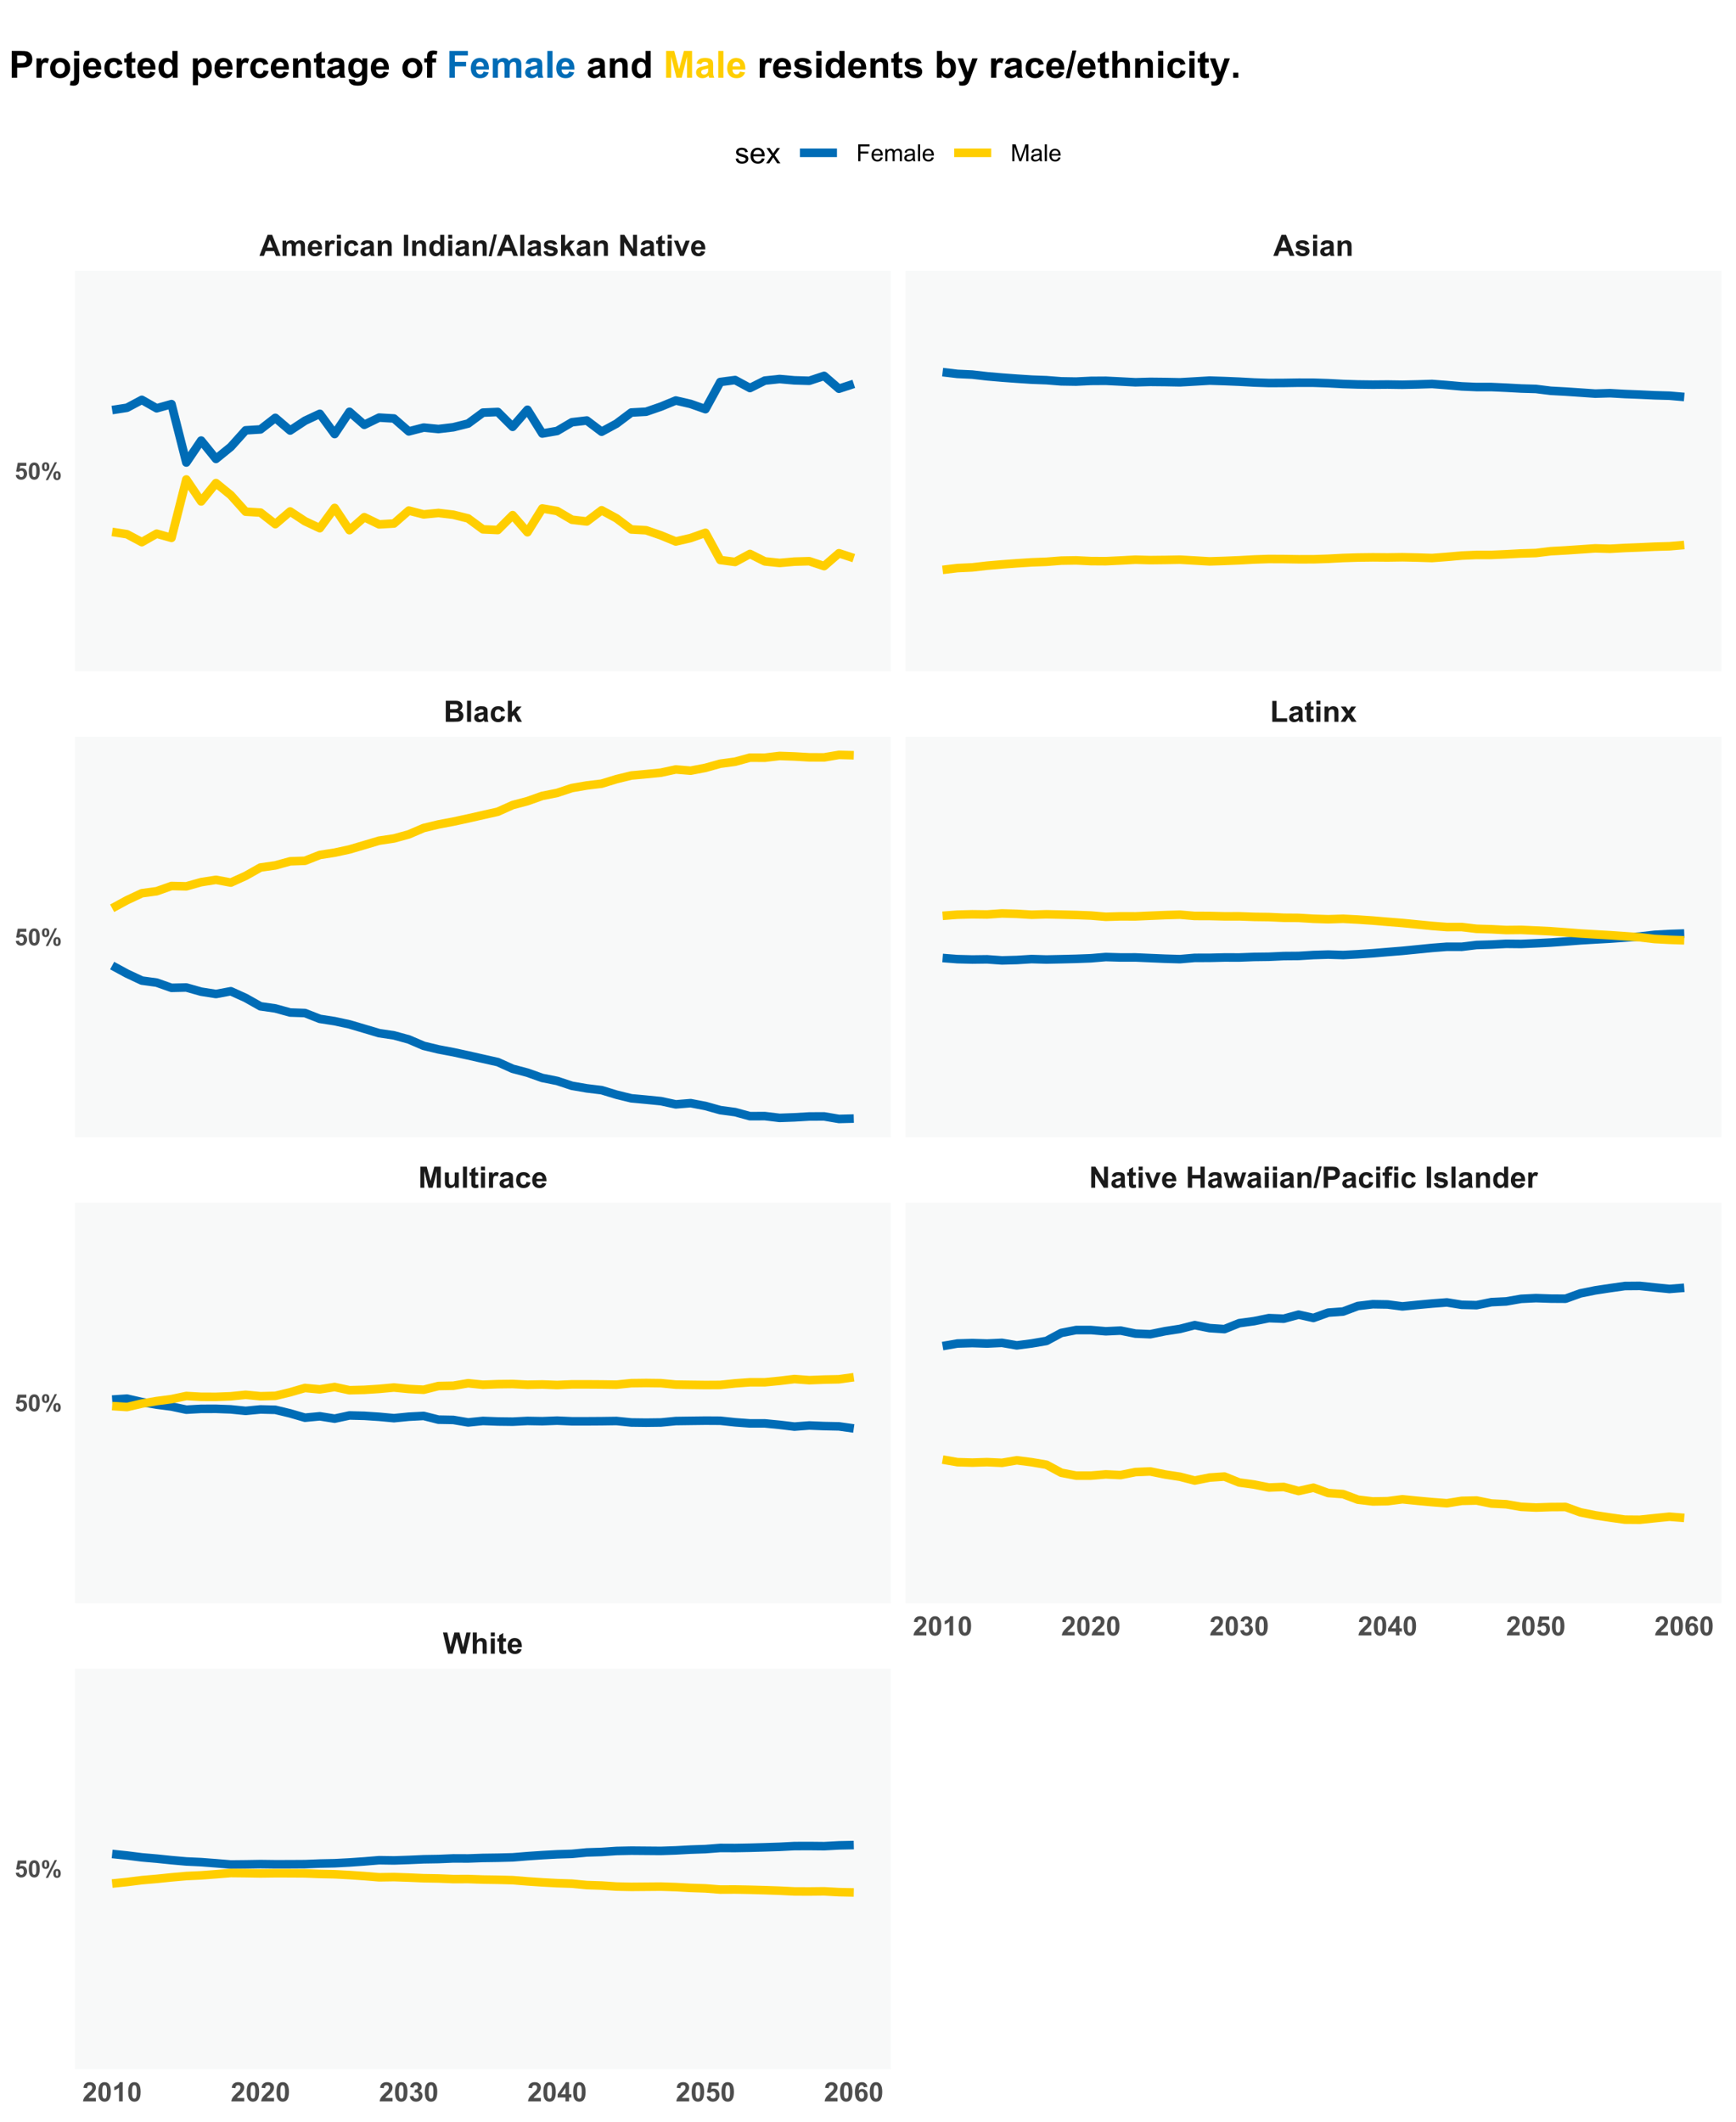<?xml version="1.0" encoding="UTF-8"?>
<svg xmlns="http://www.w3.org/2000/svg" xmlns:xlink="http://www.w3.org/1999/xlink" width="648pt" height="792pt" viewBox="0 0 648 792" version="1.1">
<defs>
<g>
<symbol overflow="visible" id="glyph0-0">
<path style="stroke:none;" d="M 1.375 0 L 1.375 -6.875 L 6.875 -6.875 L 6.875 0 Z M 1.547 -0.172 L 6.703 -0.172 L 6.703 -6.703 L 1.547 -6.703 Z M 1.547 -0.172 "/>
</symbol>
<symbol overflow="visible" id="glyph0-1">
<path style="stroke:none;" d="M 1.918 0 L 0.039 -7.875 L 1.664 -7.875 L 2.852 -2.465 L 4.293 -7.875 L 6.184 -7.875 L 7.562 -2.375 L 8.77 -7.875 L 10.371 -7.875 L 8.461 0 L 6.773 0 L 5.203 -5.887 L 3.641 0 Z M 1.918 0 "/>
</symbol>
<symbol overflow="visible" id="glyph0-2">
<path style="stroke:none;" d="M 2.293 -7.875 L 2.293 -4.98 C 2.777 -5.547 3.359 -5.828 4.039 -5.832 C 4.383 -5.828 4.695 -5.766 4.977 -5.637 C 5.254 -5.508 5.465 -5.344 5.609 -5.145 C 5.746 -4.941 5.844 -4.719 5.898 -4.477 C 5.949 -4.234 5.977 -3.855 5.977 -3.348 L 5.977 0 L 4.469 0 L 4.469 -3.012 C 4.465 -3.609 4.438 -3.988 4.383 -4.152 C 4.324 -4.312 4.223 -4.441 4.078 -4.535 C 3.934 -4.629 3.75 -4.676 3.535 -4.68 C 3.277 -4.676 3.055 -4.613 2.859 -4.496 C 2.664 -4.371 2.52 -4.188 2.43 -3.945 C 2.336 -3.695 2.289 -3.336 2.293 -2.859 L 2.293 0 L 0.785 0 L 0.785 -7.875 Z M 2.293 -7.875 "/>
</symbol>
<symbol overflow="visible" id="glyph0-3">
<path style="stroke:none;" d="M 0.789 -6.477 L 0.789 -7.875 L 2.297 -7.875 L 2.297 -6.477 Z M 0.789 0 L 0.789 -5.703 L 2.297 -5.703 L 2.297 0 Z M 0.789 0 "/>
</symbol>
<symbol overflow="visible" id="glyph0-4">
<path style="stroke:none;" d="M 3.406 -5.703 L 3.406 -4.5 L 2.375 -4.5 L 2.375 -2.203 C 2.371 -1.734 2.383 -1.461 2.402 -1.387 C 2.422 -1.309 2.465 -1.246 2.535 -1.195 C 2.602 -1.145 2.688 -1.117 2.793 -1.121 C 2.93 -1.117 3.133 -1.168 3.398 -1.266 L 3.527 -0.098 C 3.176 0.055 2.777 0.129 2.336 0.129 C 2.062 0.129 1.816 0.086 1.602 -0.008 C 1.379 -0.094 1.219 -0.211 1.121 -0.359 C 1.016 -0.5 0.945 -0.699 0.906 -0.949 C 0.871 -1.125 0.855 -1.48 0.859 -2.016 L 0.859 -4.5 L 0.168 -4.5 L 0.168 -5.703 L 0.859 -5.703 L 0.859 -6.836 L 2.375 -7.719 L 2.375 -5.703 Z M 3.406 -5.703 "/>
</symbol>
<symbol overflow="visible" id="glyph0-5">
<path style="stroke:none;" d="M 4.094 -1.816 L 5.598 -1.562 C 5.398 -1.008 5.094 -0.586 4.68 -0.301 C 4.262 -0.012 3.742 0.129 3.117 0.129 C 2.125 0.129 1.391 -0.195 0.914 -0.844 C 0.535 -1.359 0.344 -2.012 0.348 -2.809 C 0.344 -3.75 0.594 -4.492 1.09 -5.027 C 1.582 -5.562 2.207 -5.828 2.965 -5.832 C 3.812 -5.828 4.48 -5.551 4.973 -4.992 C 5.461 -4.43 5.695 -3.57 5.676 -2.418 L 1.895 -2.418 C 1.902 -1.969 2.027 -1.621 2.262 -1.371 C 2.492 -1.121 2.781 -0.996 3.133 -1 C 3.363 -0.996 3.562 -1.059 3.727 -1.191 C 3.887 -1.316 4.008 -1.527 4.094 -1.816 Z M 4.18 -3.34 C 4.164 -3.777 4.051 -4.109 3.84 -4.336 C 3.621 -4.562 3.359 -4.676 3.055 -4.68 C 2.723 -4.676 2.453 -4.555 2.238 -4.32 C 2.023 -4.074 1.918 -3.75 1.922 -3.34 Z M 4.18 -3.34 "/>
</symbol>
<symbol overflow="visible" id="glyph0-6">
<path style="stroke:none;" d="M 0.777 0 L 0.777 -7.875 L 3.156 -7.875 L 4.586 -2.504 L 6 -7.875 L 8.383 -7.875 L 8.383 0 L 6.906 0 L 6.906 -6.199 L 5.344 0 L 3.812 0 L 2.258 -6.199 L 2.258 0 Z M 0.777 0 "/>
</symbol>
<symbol overflow="visible" id="glyph0-7">
<path style="stroke:none;" d="M 4.543 0 L 4.543 -0.855 C 4.332 -0.551 4.062 -0.309 3.727 -0.133 C 3.387 0.043 3.027 0.129 2.652 0.129 C 2.266 0.129 1.922 0.047 1.621 -0.121 C 1.312 -0.289 1.094 -0.527 0.961 -0.832 C 0.824 -1.137 0.754 -1.555 0.758 -2.094 L 0.758 -5.703 L 2.266 -5.703 L 2.266 -3.082 C 2.262 -2.277 2.289 -1.785 2.348 -1.605 C 2.402 -1.426 2.504 -1.281 2.652 -1.176 C 2.797 -1.07 2.984 -1.02 3.211 -1.02 C 3.469 -1.02 3.699 -1.09 3.902 -1.23 C 4.105 -1.371 4.246 -1.547 4.324 -1.758 C 4.398 -1.969 4.434 -2.48 4.438 -3.297 L 4.438 -5.703 L 5.945 -5.703 L 5.945 0 Z M 4.543 0 "/>
</symbol>
<symbol overflow="visible" id="glyph0-8">
<path style="stroke:none;" d="M 0.789 0 L 0.789 -7.875 L 2.297 -7.875 L 2.297 0 Z M 0.789 0 "/>
</symbol>
<symbol overflow="visible" id="glyph0-9">
<path style="stroke:none;" d="M 2.234 0 L 0.727 0 L 0.727 -5.703 L 2.125 -5.703 L 2.125 -4.895 C 2.363 -5.273 2.578 -5.527 2.773 -5.648 C 2.961 -5.77 3.18 -5.828 3.426 -5.832 C 3.766 -5.828 4.098 -5.734 4.422 -5.547 L 3.953 -4.234 C 3.695 -4.395 3.457 -4.477 3.242 -4.48 C 3.027 -4.477 2.852 -4.418 2.707 -4.305 C 2.559 -4.184 2.441 -3.973 2.359 -3.672 C 2.273 -3.367 2.23 -2.73 2.234 -1.762 Z M 2.234 0 "/>
</symbol>
<symbol overflow="visible" id="glyph0-10">
<path style="stroke:none;" d="M 1.918 -3.965 L 0.547 -4.211 C 0.695 -4.762 0.961 -5.168 1.34 -5.434 C 1.715 -5.695 2.273 -5.828 3.02 -5.832 C 3.688 -5.828 4.188 -5.75 4.52 -5.594 C 4.848 -5.434 5.082 -5.23 5.215 -4.984 C 5.348 -4.738 5.414 -4.289 5.418 -3.637 L 5.402 -1.875 C 5.402 -1.371 5.426 -1 5.473 -0.762 C 5.52 -0.523 5.609 -0.27 5.746 0 L 4.254 0 C 4.215 -0.098 4.164 -0.246 4.109 -0.445 C 4.078 -0.531 4.062 -0.59 4.055 -0.625 C 3.797 -0.371 3.52 -0.184 3.227 -0.059 C 2.934 0.066 2.621 0.129 2.289 0.129 C 1.699 0.129 1.234 -0.027 0.898 -0.348 C 0.555 -0.664 0.387 -1.07 0.391 -1.559 C 0.387 -1.879 0.465 -2.164 0.621 -2.418 C 0.777 -2.668 0.992 -2.863 1.27 -3 C 1.547 -3.133 1.945 -3.25 2.469 -3.352 C 3.172 -3.484 3.664 -3.605 3.938 -3.723 L 3.938 -3.871 C 3.938 -4.16 3.863 -4.367 3.723 -4.492 C 3.574 -4.613 3.305 -4.676 2.91 -4.68 C 2.641 -4.676 2.43 -4.621 2.281 -4.52 C 2.129 -4.41 2.008 -4.227 1.918 -3.965 Z M 3.938 -2.738 C 3.742 -2.668 3.434 -2.594 3.02 -2.508 C 2.598 -2.418 2.324 -2.328 2.195 -2.246 C 1.996 -2.102 1.898 -1.926 1.902 -1.715 C 1.898 -1.5 1.977 -1.316 2.137 -1.164 C 2.293 -1.008 2.492 -0.93 2.738 -0.934 C 3.008 -0.93 3.27 -1.02 3.52 -1.203 C 3.699 -1.336 3.82 -1.504 3.879 -1.703 C 3.918 -1.828 3.938 -2.074 3.938 -2.438 Z M 3.938 -2.738 "/>
</symbol>
<symbol overflow="visible" id="glyph0-11">
<path style="stroke:none;" d="M 5.762 -4.016 L 4.273 -3.75 C 4.219 -4.047 4.105 -4.27 3.934 -4.418 C 3.754 -4.566 3.523 -4.641 3.242 -4.645 C 2.863 -4.641 2.566 -4.512 2.344 -4.254 C 2.117 -3.996 2.004 -3.562 2.008 -2.953 C 2.004 -2.273 2.117 -1.793 2.348 -1.52 C 2.574 -1.238 2.879 -1.102 3.266 -1.102 C 3.547 -1.102 3.781 -1.18 3.969 -1.344 C 4.148 -1.504 4.277 -1.785 4.355 -2.188 L 5.84 -1.934 C 5.684 -1.254 5.387 -0.738 4.953 -0.391 C 4.512 -0.043 3.926 0.129 3.195 0.129 C 2.359 0.129 1.695 -0.133 1.199 -0.66 C 0.703 -1.184 0.457 -1.914 0.457 -2.848 C 0.457 -3.785 0.703 -4.516 1.203 -5.043 C 1.695 -5.566 2.371 -5.828 3.223 -5.832 C 3.918 -5.828 4.469 -5.68 4.879 -5.383 C 5.289 -5.082 5.582 -4.625 5.762 -4.016 Z M 5.762 -4.016 "/>
</symbol>
<symbol overflow="visible" id="glyph0-12">
<path style="stroke:none;" d="M 0.816 0 L 0.816 -7.875 L 2.363 -7.875 L 5.586 -2.617 L 5.586 -7.875 L 7.062 -7.875 L 7.062 0 L 5.469 0 L 2.293 -5.133 L 2.293 0 Z M 0.816 0 "/>
</symbol>
<symbol overflow="visible" id="glyph0-13">
<path style="stroke:none;" d="M 2.359 0 L 0.059 -5.703 L 1.645 -5.703 L 2.719 -2.793 L 3.031 -1.82 C 3.109 -2.066 3.16 -2.23 3.184 -2.309 C 3.23 -2.469 3.285 -2.629 3.348 -2.793 L 4.43 -5.703 L 5.984 -5.703 L 3.719 0 Z M 2.359 0 "/>
</symbol>
<symbol overflow="visible" id="glyph0-14">
<path style="stroke:none;" d=""/>
</symbol>
<symbol overflow="visible" id="glyph0-15">
<path style="stroke:none;" d="M 0.805 0 L 0.805 -7.875 L 2.395 -7.875 L 2.395 -4.773 L 5.512 -4.773 L 5.512 -7.875 L 7.102 -7.875 L 7.102 0 L 5.512 0 L 5.512 -3.441 L 2.395 -3.441 L 2.395 0 Z M 0.805 0 "/>
</symbol>
<symbol overflow="visible" id="glyph0-16">
<path style="stroke:none;" d="M 1.852 0 L 0.047 -5.703 L 1.516 -5.703 L 2.582 -1.965 L 3.566 -5.703 L 5.023 -5.703 L 5.973 -1.965 L 7.062 -5.703 L 8.551 -5.703 L 6.719 0 L 5.27 0 L 4.285 -3.668 L 3.32 0 Z M 1.852 0 "/>
</symbol>
<symbol overflow="visible" id="glyph0-17">
<path style="stroke:none;" d="M 5.977 0 L 4.469 0 L 4.469 -2.91 C 4.465 -3.523 4.434 -3.922 4.371 -4.105 C 4.305 -4.285 4.199 -4.426 4.055 -4.527 C 3.91 -4.625 3.734 -4.676 3.535 -4.68 C 3.27 -4.676 3.035 -4.605 2.828 -4.465 C 2.621 -4.32 2.48 -4.129 2.402 -3.895 C 2.324 -3.656 2.285 -3.219 2.289 -2.582 L 2.289 0 L 0.777 0 L 0.777 -5.703 L 2.18 -5.703 L 2.18 -4.867 C 2.676 -5.508 3.301 -5.828 4.062 -5.832 C 4.391 -5.828 4.695 -5.77 4.973 -5.652 C 5.246 -5.531 5.453 -5.379 5.598 -5.191 C 5.738 -5.004 5.84 -4.793 5.895 -4.559 C 5.949 -4.324 5.977 -3.984 5.977 -3.547 Z M 5.977 0 "/>
</symbol>
<symbol overflow="visible" id="glyph0-18">
<path style="stroke:none;" d="M -0.016 0.133 L 1.934 -8.008 L 3.066 -8.008 L 1.094 0.133 Z M -0.016 0.133 "/>
</symbol>
<symbol overflow="visible" id="glyph0-19">
<path style="stroke:none;" d="M 0.801 0 L 0.801 -7.875 L 3.352 -7.875 C 4.316 -7.875 4.945 -7.836 5.242 -7.758 C 5.691 -7.637 6.07 -7.379 6.375 -6.984 C 6.68 -6.586 6.832 -6.074 6.832 -5.453 C 6.832 -4.965 6.742 -4.559 6.566 -4.23 C 6.391 -3.902 6.168 -3.645 5.898 -3.457 C 5.629 -3.27 5.355 -3.145 5.074 -3.082 C 4.695 -3.004 4.145 -2.965 3.426 -2.969 L 2.391 -2.969 L 2.391 0 Z M 2.391 -6.543 L 2.391 -4.309 L 3.262 -4.309 C 3.883 -4.305 4.301 -4.348 4.516 -4.43 C 4.727 -4.512 4.895 -4.641 5.016 -4.816 C 5.133 -4.992 5.191 -5.195 5.195 -5.43 C 5.191 -5.715 5.105 -5.949 4.941 -6.137 C 4.77 -6.32 4.559 -6.438 4.301 -6.488 C 4.109 -6.52 3.727 -6.539 3.156 -6.543 Z M 2.391 -6.543 "/>
</symbol>
<symbol overflow="visible" id="glyph0-20">
<path style="stroke:none;" d="M 0.129 -5.703 L 0.969 -5.703 L 0.969 -6.133 C 0.965 -6.609 1.016 -6.969 1.121 -7.207 C 1.219 -7.441 1.406 -7.633 1.684 -7.785 C 1.953 -7.93 2.301 -8.004 2.723 -8.008 C 3.148 -8.004 3.57 -7.941 3.984 -7.816 L 3.781 -6.762 C 3.539 -6.816 3.309 -6.844 3.09 -6.848 C 2.867 -6.844 2.711 -6.793 2.617 -6.695 C 2.52 -6.59 2.473 -6.395 2.477 -6.105 L 2.477 -5.703 L 3.605 -5.703 L 3.605 -4.516 L 2.477 -4.516 L 2.477 0 L 0.969 0 L 0.969 -4.516 L 0.129 -4.516 Z M 0.129 -5.703 "/>
</symbol>
<symbol overflow="visible" id="glyph0-21">
<path style="stroke:none;" d="M 0.75 0 L 0.75 -7.875 L 2.344 -7.875 L 2.344 0 Z M 0.75 0 "/>
</symbol>
<symbol overflow="visible" id="glyph0-22">
<path style="stroke:none;" d="M 0.258 -1.629 L 1.773 -1.859 C 1.832 -1.562 1.961 -1.34 2.164 -1.188 C 2.359 -1.035 2.637 -0.961 2.992 -0.961 C 3.379 -0.961 3.672 -1.031 3.871 -1.176 C 4 -1.273 4.066 -1.406 4.07 -1.578 C 4.066 -1.688 4.031 -1.785 3.965 -1.863 C 3.887 -1.934 3.719 -2 3.461 -2.062 C 2.238 -2.328 1.465 -2.57 1.145 -2.797 C 0.691 -3.102 0.469 -3.531 0.469 -4.082 C 0.469 -4.574 0.66 -4.988 1.051 -5.328 C 1.438 -5.66 2.043 -5.828 2.867 -5.832 C 3.645 -5.828 4.227 -5.703 4.609 -5.449 C 4.988 -5.195 5.25 -4.82 5.391 -4.324 L 3.969 -4.062 C 3.906 -4.281 3.793 -4.453 3.621 -4.57 C 3.449 -4.688 3.207 -4.746 2.895 -4.75 C 2.496 -4.746 2.211 -4.691 2.039 -4.582 C 1.922 -4.504 1.863 -4.398 1.867 -4.273 C 1.863 -4.164 1.914 -4.074 2.02 -4 C 2.152 -3.898 2.621 -3.758 3.43 -3.578 C 4.23 -3.395 4.793 -3.172 5.113 -2.906 C 5.426 -2.637 5.582 -2.262 5.586 -1.781 C 5.582 -1.258 5.363 -0.809 4.93 -0.434 C 4.488 -0.059 3.844 0.129 2.992 0.129 C 2.215 0.129 1.602 -0.027 1.148 -0.344 C 0.695 -0.656 0.398 -1.086 0.258 -1.629 Z M 0.258 -1.629 "/>
</symbol>
<symbol overflow="visible" id="glyph0-23">
<path style="stroke:none;" d="M 6.02 0 L 4.617 0 L 4.617 -0.836 C 4.383 -0.508 4.105 -0.266 3.793 -0.109 C 3.473 0.051 3.156 0.129 2.836 0.129 C 2.18 0.129 1.617 -0.133 1.152 -0.664 C 0.684 -1.188 0.449 -1.926 0.453 -2.875 C 0.449 -3.84 0.676 -4.574 1.133 -5.078 C 1.586 -5.578 2.164 -5.828 2.859 -5.832 C 3.492 -5.828 4.043 -5.566 4.512 -5.039 L 4.512 -7.875 L 6.02 -7.875 Z M 1.992 -2.977 C 1.992 -2.367 2.074 -1.926 2.246 -1.656 C 2.484 -1.258 2.824 -1.059 3.266 -1.062 C 3.609 -1.059 3.906 -1.207 4.148 -1.504 C 4.391 -1.797 4.512 -2.238 4.516 -2.832 C 4.512 -3.48 4.395 -3.953 4.16 -4.246 C 3.926 -4.531 3.621 -4.676 3.254 -4.68 C 2.895 -4.676 2.598 -4.531 2.355 -4.25 C 2.113 -3.961 1.992 -3.539 1.992 -2.977 Z M 1.992 -2.977 "/>
</symbol>
<symbol overflow="visible" id="glyph0-24">
<path style="stroke:none;" d="M 0.805 -7.875 L 3.953 -7.875 C 4.574 -7.875 5.039 -7.848 5.344 -7.797 C 5.648 -7.742 5.922 -7.633 6.168 -7.469 C 6.406 -7.301 6.609 -7.082 6.773 -6.812 C 6.934 -6.535 7.012 -6.227 7.016 -5.891 C 7.012 -5.52 6.914 -5.184 6.715 -4.875 C 6.516 -4.566 6.246 -4.336 5.906 -4.184 C 6.387 -4.043 6.754 -3.805 7.016 -3.469 C 7.27 -3.133 7.398 -2.734 7.402 -2.281 C 7.398 -1.922 7.316 -1.574 7.152 -1.238 C 6.984 -0.895 6.758 -0.625 6.469 -0.426 C 6.18 -0.223 5.824 -0.098 5.402 -0.055 C 5.137 -0.023 4.496 -0.008 3.484 0 L 0.805 0 Z M 2.395 -6.562 L 2.395 -4.742 L 3.438 -4.742 C 4.055 -4.738 4.441 -4.75 4.594 -4.77 C 4.863 -4.801 5.074 -4.895 5.234 -5.051 C 5.387 -5.207 5.465 -5.41 5.469 -5.668 C 5.465 -5.906 5.398 -6.105 5.266 -6.258 C 5.129 -6.41 4.93 -6.5 4.668 -6.535 C 4.508 -6.551 4.055 -6.562 3.309 -6.562 Z M 2.395 -3.434 L 2.395 -1.328 L 3.867 -1.328 C 4.438 -1.324 4.801 -1.34 4.957 -1.375 C 5.191 -1.414 5.383 -1.52 5.535 -1.688 C 5.68 -1.852 5.754 -2.074 5.758 -2.359 C 5.754 -2.59 5.695 -2.789 5.586 -2.957 C 5.469 -3.121 5.305 -3.242 5.09 -3.32 C 4.871 -3.395 4.402 -3.434 3.68 -3.434 Z M 2.395 -3.434 "/>
</symbol>
<symbol overflow="visible" id="glyph0-25">
<path style="stroke:none;" d="M 0.734 0 L 0.734 -7.875 L 2.246 -7.875 L 2.246 -3.695 L 4.012 -5.703 L 5.871 -5.703 L 3.922 -3.621 L 6.012 0 L 4.383 0 L 2.949 -2.562 L 2.246 -1.828 L 2.246 0 Z M 0.734 0 "/>
</symbol>
<symbol overflow="visible" id="glyph0-26">
<path style="stroke:none;" d="M 0.844 0 L 0.844 -7.809 L 2.434 -7.809 L 2.434 -1.328 L 6.387 -1.328 L 6.387 0 Z M 0.844 0 "/>
</symbol>
<symbol overflow="visible" id="glyph0-27">
<path style="stroke:none;" d="M 0.062 0 L 2.121 -2.938 L 0.148 -5.703 L 1.992 -5.703 L 3.004 -4.137 L 4.066 -5.703 L 5.84 -5.703 L 3.906 -3.004 L 6.016 0 L 4.164 0 L 3.004 -1.766 L 1.832 0 Z M 0.062 0 "/>
</symbol>
<symbol overflow="visible" id="glyph0-28">
<path style="stroke:none;" d="M 7.902 0 L 6.172 0 L 5.484 -1.789 L 2.336 -1.789 L 1.688 0 L 0 0 L 3.066 -7.875 L 4.75 -7.875 Z M 4.973 -3.117 L 3.891 -6.039 L 2.824 -3.117 Z M 4.973 -3.117 "/>
</symbol>
<symbol overflow="visible" id="glyph0-29">
<path style="stroke:none;" d="M 0.676 -5.703 L 2.066 -5.703 L 2.066 -4.926 C 2.562 -5.527 3.156 -5.828 3.844 -5.832 C 4.211 -5.828 4.527 -5.754 4.797 -5.605 C 5.062 -5.453 5.281 -5.227 5.457 -4.926 C 5.703 -5.227 5.973 -5.453 6.266 -5.605 C 6.555 -5.754 6.867 -5.828 7.195 -5.832 C 7.613 -5.828 7.965 -5.746 8.258 -5.578 C 8.547 -5.406 8.766 -5.156 8.91 -4.828 C 9.012 -4.586 9.062 -4.191 9.066 -3.648 L 9.066 0 L 7.559 0 L 7.559 -3.262 C 7.559 -3.824 7.504 -4.188 7.402 -4.355 C 7.258 -4.566 7.043 -4.676 6.758 -4.68 C 6.543 -4.676 6.344 -4.609 6.16 -4.484 C 5.973 -4.352 5.84 -4.164 5.758 -3.918 C 5.672 -3.668 5.629 -3.273 5.633 -2.738 L 5.633 0 L 4.125 0 L 4.125 -3.125 C 4.125 -3.676 4.098 -4.035 4.043 -4.199 C 3.988 -4.359 3.902 -4.48 3.793 -4.559 C 3.676 -4.637 3.523 -4.676 3.336 -4.68 C 3.098 -4.676 2.891 -4.613 2.707 -4.488 C 2.52 -4.363 2.387 -4.18 2.309 -3.945 C 2.227 -3.707 2.184 -3.316 2.188 -2.773 L 2.188 0 L 0.676 0 Z M 0.676 -5.703 "/>
</symbol>
<symbol overflow="visible" id="glyph1-0">
<path style="stroke:none;" d="M 1.25 0 L 1.25 -6.25 L 6.25 -6.25 L 6.25 0 Z M 1.406 -0.156 L 6.094 -0.156 L 6.094 -6.094 L 1.406 -6.094 Z M 1.406 -0.156 "/>
</symbol>
<symbol overflow="visible" id="glyph1-1">
<path style="stroke:none;" d="M 5.059 -1.273 L 5.059 0 L 0.25 0 C 0.301 -0.48 0.457 -0.934 0.719 -1.367 C 0.977 -1.797 1.492 -2.371 2.262 -3.086 C 2.879 -3.66 3.258 -4.051 3.398 -4.258 C 3.586 -4.539 3.68 -4.82 3.68 -5.098 C 3.68 -5.402 3.598 -5.637 3.434 -5.801 C 3.27 -5.965 3.043 -6.047 2.754 -6.051 C 2.465 -6.047 2.234 -5.961 2.07 -5.789 C 1.898 -5.617 1.801 -5.328 1.777 -4.93 L 0.41 -5.07 C 0.488 -5.82 0.742 -6.363 1.176 -6.695 C 1.602 -7.02 2.141 -7.184 2.789 -7.188 C 3.492 -7.184 4.047 -6.992 4.453 -6.617 C 4.855 -6.234 5.055 -5.762 5.059 -5.195 C 5.055 -4.871 4.996 -4.562 4.883 -4.273 C 4.766 -3.977 4.586 -3.672 4.336 -3.359 C 4.168 -3.145 3.867 -2.84 3.438 -2.445 C 3.004 -2.047 2.73 -1.785 2.613 -1.656 C 2.496 -1.523 2.402 -1.395 2.336 -1.273 Z M 5.059 -1.273 "/>
</symbol>
<symbol overflow="visible" id="glyph1-2">
<path style="stroke:none;" d="M 2.742 -7.188 C 3.438 -7.184 3.98 -6.938 4.371 -6.445 C 4.836 -5.859 5.066 -4.887 5.07 -3.531 C 5.066 -2.176 4.832 -1.203 4.367 -0.609 C 3.977 -0.125 3.438 0.117 2.742 0.121 C 2.047 0.117 1.484 -0.148 1.059 -0.68 C 0.633 -1.215 0.422 -2.168 0.422 -3.547 C 0.422 -4.891 0.656 -5.859 1.125 -6.453 C 1.508 -6.938 2.047 -7.184 2.742 -7.188 Z M 2.742 -6.051 C 2.578 -6.047 2.43 -5.992 2.301 -5.891 C 2.168 -5.781 2.066 -5.594 1.996 -5.32 C 1.898 -4.965 1.852 -4.367 1.855 -3.531 C 1.852 -2.688 1.895 -2.109 1.98 -1.797 C 2.066 -1.48 2.172 -1.273 2.301 -1.172 C 2.43 -1.066 2.578 -1.012 2.742 -1.016 C 2.906 -1.012 3.055 -1.066 3.188 -1.172 C 3.316 -1.277 3.418 -1.465 3.492 -1.742 C 3.586 -2.09 3.633 -2.688 3.633 -3.531 C 3.633 -4.367 3.59 -4.945 3.504 -5.262 C 3.418 -5.574 3.309 -5.781 3.184 -5.891 C 3.051 -5.992 2.906 -6.047 2.742 -6.051 Z M 2.742 -6.051 "/>
</symbol>
<symbol overflow="visible" id="glyph1-3">
<path style="stroke:none;" d="M 3.938 0 L 2.562 0 L 2.562 -5.172 C 2.059 -4.699 1.469 -4.352 0.789 -4.133 L 0.789 -5.375 C 1.145 -5.488 1.535 -5.711 1.957 -6.039 C 2.375 -6.363 2.66 -6.746 2.82 -7.188 L 3.938 -7.188 Z M 3.938 0 "/>
</symbol>
<symbol overflow="visible" id="glyph1-4">
<path style="stroke:none;" d="M 0.375 -1.898 L 1.703 -2.062 C 1.742 -1.723 1.855 -1.461 2.043 -1.285 C 2.227 -1.102 2.453 -1.012 2.719 -1.016 C 3 -1.012 3.238 -1.121 3.434 -1.336 C 3.629 -1.551 3.727 -1.84 3.727 -2.207 C 3.727 -2.551 3.633 -2.824 3.445 -3.027 C 3.258 -3.227 3.031 -3.328 2.77 -3.328 C 2.59 -3.328 2.379 -3.293 2.141 -3.227 L 2.289 -4.344 C 2.66 -4.332 2.945 -4.414 3.141 -4.586 C 3.336 -4.754 3.434 -4.98 3.434 -5.27 C 3.434 -5.504 3.359 -5.695 3.219 -5.844 C 3.07 -5.984 2.883 -6.059 2.648 -6.059 C 2.414 -6.059 2.211 -5.977 2.047 -5.812 C 1.875 -5.648 1.773 -5.41 1.742 -5.102 L 0.477 -5.316 C 0.562 -5.746 0.695 -6.094 0.875 -6.355 C 1.047 -6.609 1.297 -6.812 1.617 -6.965 C 1.934 -7.109 2.289 -7.184 2.688 -7.188 C 3.355 -7.184 3.895 -6.969 4.305 -6.543 C 4.637 -6.188 4.805 -5.789 4.809 -5.352 C 4.805 -4.719 4.461 -4.219 3.781 -3.848 C 4.188 -3.758 4.516 -3.559 4.762 -3.254 C 5.008 -2.945 5.133 -2.578 5.133 -2.148 C 5.133 -1.52 4.902 -0.984 4.441 -0.543 C 3.98 -0.102 3.41 0.117 2.73 0.121 C 2.082 0.117 1.543 -0.066 1.117 -0.438 C 0.688 -0.809 0.441 -1.297 0.375 -1.898 Z M 0.375 -1.898 "/>
</symbol>
<symbol overflow="visible" id="glyph1-5">
<path style="stroke:none;" d="M 3.117 0 L 3.117 -1.441 L 0.188 -1.441 L 0.188 -2.641 L 3.289 -7.188 L 4.445 -7.188 L 4.445 -2.648 L 5.332 -2.648 L 5.332 -1.441 L 4.445 -1.441 L 4.445 0 Z M 3.117 -2.648 L 3.117 -5.094 L 1.469 -2.648 Z M 3.117 -2.648 "/>
</symbol>
<symbol overflow="visible" id="glyph1-6">
<path style="stroke:none;" d="M 0.445 -1.84 L 1.812 -1.984 C 1.848 -1.672 1.965 -1.426 2.156 -1.246 C 2.348 -1.062 2.566 -0.973 2.82 -0.977 C 3.102 -0.973 3.344 -1.09 3.547 -1.324 C 3.742 -1.559 3.844 -1.91 3.848 -2.379 C 3.844 -2.816 3.746 -3.145 3.551 -3.367 C 3.355 -3.582 3.098 -3.691 2.781 -3.695 C 2.387 -3.691 2.035 -3.516 1.723 -3.172 L 0.609 -3.336 L 1.312 -7.062 L 4.941 -7.062 L 4.941 -5.777 L 2.352 -5.777 L 2.141 -4.562 C 2.441 -4.711 2.754 -4.785 3.078 -4.789 C 3.68 -4.785 4.195 -4.566 4.621 -4.125 C 5.043 -3.68 5.254 -3.105 5.258 -2.402 C 5.254 -1.812 5.086 -1.285 4.746 -0.824 C 4.277 -0.195 3.629 0.117 2.809 0.121 C 2.145 0.117 1.605 -0.059 1.191 -0.41 C 0.77 -0.762 0.523 -1.238 0.445 -1.84 Z M 0.445 -1.84 "/>
</symbol>
<symbol overflow="visible" id="glyph1-7">
<path style="stroke:none;" d="M 5.074 -5.406 L 3.746 -5.258 C 3.707 -5.527 3.621 -5.73 3.488 -5.863 C 3.348 -5.992 3.172 -6.059 2.961 -6.059 C 2.664 -6.059 2.418 -5.926 2.223 -5.668 C 2.02 -5.402 1.895 -4.863 1.844 -4.043 C 2.184 -4.445 2.609 -4.645 3.121 -4.648 C 3.691 -4.645 4.18 -4.426 4.59 -3.992 C 4.996 -3.555 5.203 -2.992 5.203 -2.305 C 5.203 -1.57 4.988 -0.984 4.559 -0.543 C 4.129 -0.102 3.578 0.117 2.906 0.121 C 2.18 0.117 1.582 -0.16 1.121 -0.719 C 0.652 -1.277 0.422 -2.199 0.426 -3.48 C 0.422 -4.793 0.664 -5.738 1.152 -6.316 C 1.633 -6.895 2.262 -7.184 3.043 -7.188 C 3.582 -7.184 4.031 -7.031 4.391 -6.73 C 4.742 -6.422 4.973 -5.98 5.074 -5.406 Z M 1.961 -2.414 C 1.957 -1.965 2.059 -1.617 2.27 -1.379 C 2.473 -1.133 2.707 -1.012 2.973 -1.016 C 3.223 -1.012 3.438 -1.113 3.609 -1.312 C 3.777 -1.508 3.859 -1.832 3.863 -2.289 C 3.859 -2.754 3.77 -3.094 3.59 -3.312 C 3.406 -3.523 3.18 -3.633 2.906 -3.637 C 2.641 -3.633 2.414 -3.527 2.234 -3.324 C 2.047 -3.113 1.957 -2.812 1.961 -2.414 Z M 1.961 -2.414 "/>
</symbol>
<symbol overflow="visible" id="glyph2-0">
<path style="stroke:none;" d="M 1.102 0 L 1.102 -5.5 L 5.5 -5.5 L 5.5 0 Z M 1.238 -0.137 L 5.363 -0.137 L 5.363 -5.363 L 1.238 -5.363 Z M 1.238 -0.137 "/>
</symbol>
<symbol overflow="visible" id="glyph2-1">
<path style="stroke:none;" d="M 0.391 -1.621 L 1.594 -1.746 C 1.625 -1.473 1.727 -1.254 1.898 -1.098 C 2.066 -0.934 2.262 -0.855 2.484 -0.859 C 2.734 -0.855 2.945 -0.957 3.125 -1.164 C 3.297 -1.367 3.387 -1.676 3.387 -2.094 C 3.387 -2.477 3.297 -2.766 3.125 -2.961 C 2.949 -3.152 2.727 -3.25 2.449 -3.254 C 2.102 -3.25 1.789 -3.098 1.516 -2.793 L 0.539 -2.934 L 1.156 -6.215 L 4.348 -6.215 L 4.348 -5.082 L 2.07 -5.082 L 1.883 -4.012 C 2.148 -4.145 2.426 -4.211 2.707 -4.215 C 3.242 -4.211 3.695 -4.016 4.07 -3.629 C 4.441 -3.238 4.629 -2.734 4.629 -2.113 C 4.629 -1.594 4.477 -1.133 4.176 -0.727 C 3.766 -0.172 3.195 0.105 2.469 0.109 C 1.883 0.105 1.41 -0.047 1.047 -0.359 C 0.68 -0.668 0.461 -1.09 0.391 -1.621 Z M 0.391 -1.621 "/>
</symbol>
<symbol overflow="visible" id="glyph2-2">
<path style="stroke:none;" d="M 2.414 -6.324 C 3.023 -6.32 3.5 -6.105 3.848 -5.672 C 4.254 -5.156 4.457 -4.301 4.461 -3.105 C 4.457 -1.914 4.25 -1.059 3.84 -0.539 C 3.496 -0.109 3.023 0.105 2.414 0.109 C 1.801 0.105 1.305 -0.129 0.934 -0.598 C 0.555 -1.066 0.367 -1.906 0.371 -3.121 C 0.367 -4.305 0.574 -5.156 0.988 -5.68 C 1.328 -6.105 1.805 -6.32 2.414 -6.324 Z M 2.414 -5.324 C 2.266 -5.32 2.133 -5.273 2.023 -5.184 C 1.906 -5.086 1.82 -4.918 1.758 -4.684 C 1.672 -4.367 1.629 -3.844 1.633 -3.105 C 1.629 -2.367 1.664 -1.859 1.742 -1.582 C 1.812 -1.305 1.906 -1.121 2.023 -1.031 C 2.133 -0.938 2.266 -0.891 2.414 -0.895 C 2.559 -0.891 2.688 -0.938 2.805 -1.031 C 2.918 -1.125 3.008 -1.293 3.074 -1.535 C 3.152 -1.844 3.191 -2.367 3.195 -3.105 C 3.191 -3.844 3.156 -4.352 3.082 -4.629 C 3.008 -4.902 2.914 -5.086 2.801 -5.184 C 2.688 -5.273 2.559 -5.32 2.414 -5.324 Z M 2.414 -5.324 "/>
</symbol>
<symbol overflow="visible" id="glyph2-3">
<path style="stroke:none;" d="M 0.383 -4.742 C 0.379 -5.305 0.504 -5.723 0.754 -5.996 C 1 -6.266 1.336 -6.402 1.762 -6.406 C 2.195 -6.402 2.539 -6.27 2.789 -6 C 3.039 -5.727 3.164 -5.305 3.164 -4.742 C 3.164 -4.176 3.039 -3.758 2.789 -3.488 C 2.539 -3.215 2.203 -3.082 1.785 -3.082 C 1.344 -3.082 1 -3.215 0.754 -3.488 C 0.504 -3.754 0.379 -4.172 0.383 -4.742 Z M 1.324 -4.754 C 1.324 -4.34 1.371 -4.066 1.465 -3.926 C 1.535 -3.824 1.633 -3.773 1.762 -3.773 C 1.891 -3.773 1.992 -3.824 2.062 -3.926 C 2.152 -4.066 2.195 -4.34 2.199 -4.754 C 2.195 -5.16 2.152 -5.434 2.062 -5.574 C 1.992 -5.676 1.891 -5.73 1.762 -5.73 C 1.633 -5.73 1.535 -5.68 1.465 -5.578 C 1.371 -5.438 1.324 -5.16 1.324 -4.754 Z M 2.68 0.242 L 1.789 0.242 L 5.145 -6.406 L 6.012 -6.406 Z M 4.633 -1.414 C 4.629 -1.977 4.754 -2.395 5.004 -2.668 C 5.25 -2.938 5.586 -3.074 6.02 -3.078 C 6.449 -3.074 6.789 -2.938 7.039 -2.668 C 7.285 -2.395 7.41 -1.977 7.414 -1.414 C 7.41 -0.844 7.285 -0.426 7.039 -0.152 C 6.789 0.117 6.453 0.25 6.031 0.254 C 5.59 0.25 5.25 0.117 5.004 -0.152 C 4.754 -0.426 4.629 -0.844 4.633 -1.414 Z M 5.574 -1.418 C 5.57 -1.008 5.617 -0.734 5.715 -0.598 C 5.785 -0.488 5.887 -0.434 6.012 -0.438 C 6.137 -0.434 6.234 -0.484 6.309 -0.594 C 6.398 -0.73 6.445 -1.008 6.449 -1.418 C 6.445 -1.824 6.398 -2.098 6.312 -2.242 C 6.234 -2.344 6.137 -2.395 6.012 -2.398 C 5.879 -2.395 5.777 -2.344 5.715 -2.242 C 5.617 -2.098 5.57 -1.824 5.574 -1.418 Z M 5.574 -1.418 "/>
</symbol>
<symbol overflow="visible" id="glyph3-0">
<path style="stroke:none;" d="M 1.375 0 L 1.375 -6.875 L 6.875 -6.875 L 6.875 0 Z M 1.547 -0.172 L 6.703 -0.172 L 6.703 -6.703 L 1.547 -6.703 Z M 1.547 -0.172 "/>
</symbol>
<symbol overflow="visible" id="glyph3-1">
<path style="stroke:none;" d="M 0.34 -1.703 L 1.293 -1.852 C 1.344 -1.469 1.492 -1.172 1.742 -0.969 C 1.984 -0.762 2.328 -0.66 2.773 -0.664 C 3.211 -0.66 3.539 -0.75 3.758 -0.934 C 3.969 -1.113 4.078 -1.328 4.082 -1.574 C 4.078 -1.789 3.984 -1.961 3.797 -2.09 C 3.664 -2.172 3.332 -2.281 2.809 -2.418 C 2.098 -2.594 1.605 -2.75 1.332 -2.883 C 1.055 -3.012 0.848 -3.191 0.711 -3.422 C 0.566 -3.652 0.496 -3.906 0.5 -4.188 C 0.496 -4.441 0.555 -4.676 0.672 -4.895 C 0.785 -5.105 0.945 -5.289 1.148 -5.438 C 1.297 -5.547 1.5 -5.637 1.762 -5.715 C 2.02 -5.789 2.301 -5.828 2.602 -5.832 C 3.047 -5.828 3.438 -5.766 3.777 -5.637 C 4.113 -5.508 4.363 -5.332 4.527 -5.113 C 4.688 -4.891 4.797 -4.598 4.859 -4.234 L 3.914 -4.102 C 3.871 -4.395 3.746 -4.621 3.543 -4.789 C 3.336 -4.953 3.043 -5.039 2.668 -5.039 C 2.223 -5.039 1.906 -4.965 1.719 -4.816 C 1.523 -4.668 1.43 -4.496 1.434 -4.301 C 1.43 -4.176 1.469 -4.062 1.551 -3.965 C 1.629 -3.859 1.754 -3.773 1.922 -3.707 C 2.016 -3.668 2.301 -3.586 2.777 -3.461 C 3.461 -3.273 3.938 -3.121 4.207 -3.008 C 4.477 -2.891 4.688 -2.723 4.844 -2.504 C 4.996 -2.277 5.074 -2.004 5.074 -1.676 C 5.074 -1.352 4.98 -1.047 4.793 -0.766 C 4.605 -0.48 4.332 -0.262 3.98 -0.105 C 3.621 0.051 3.223 0.129 2.777 0.129 C 2.035 0.129 1.469 -0.023 1.082 -0.332 C 0.691 -0.641 0.445 -1.098 0.34 -1.703 Z M 0.34 -1.703 "/>
</symbol>
<symbol overflow="visible" id="glyph3-2">
<path style="stroke:none;" d="M 4.629 -1.836 L 5.629 -1.715 C 5.469 -1.125 5.176 -0.672 4.75 -0.352 C 4.324 -0.031 3.781 0.129 3.121 0.129 C 2.281 0.129 1.617 -0.125 1.133 -0.641 C 0.641 -1.152 0.398 -1.875 0.402 -2.805 C 0.398 -3.762 0.645 -4.504 1.145 -5.035 C 1.637 -5.562 2.277 -5.828 3.066 -5.832 C 3.824 -5.828 4.449 -5.57 4.934 -5.051 C 5.418 -4.531 5.66 -3.801 5.66 -2.863 C 5.66 -2.805 5.656 -2.719 5.656 -2.605 L 1.402 -2.605 C 1.434 -1.977 1.613 -1.496 1.934 -1.164 C 2.25 -0.828 2.645 -0.66 3.125 -0.664 C 3.477 -0.66 3.781 -0.754 4.031 -0.945 C 4.281 -1.129 4.48 -1.426 4.629 -1.836 Z M 1.457 -3.398 L 4.641 -3.398 C 4.598 -3.879 4.473 -4.238 4.273 -4.48 C 3.961 -4.852 3.562 -5.039 3.078 -5.039 C 2.629 -5.039 2.258 -4.891 1.957 -4.594 C 1.652 -4.297 1.484 -3.898 1.457 -3.398 Z M 1.457 -3.398 "/>
</symbol>
<symbol overflow="visible" id="glyph3-3">
<path style="stroke:none;" d="M 0.082 0 L 2.164 -2.965 L 0.234 -5.703 L 1.445 -5.703 L 2.32 -4.367 C 2.484 -4.109 2.617 -3.898 2.719 -3.727 C 2.875 -3.961 3.02 -4.168 3.152 -4.355 L 4.113 -5.703 L 5.27 -5.703 L 3.297 -3.02 L 5.418 0 L 4.234 0 L 3.062 -1.773 L 2.75 -2.25 L 1.25 0 Z M 0.082 0 "/>
</symbol>
<symbol overflow="visible" id="glyph4-0">
<path style="stroke:none;" d="M 1.102 0 L 1.102 -5.5 L 5.5 -5.5 L 5.5 0 Z M 1.238 -0.137 L 5.363 -0.137 L 5.363 -5.363 L 1.238 -5.363 Z M 1.238 -0.137 "/>
</symbol>
<symbol overflow="visible" id="glyph4-1">
<path style="stroke:none;" d="M 0.723 0 L 0.723 -6.301 L 4.973 -6.301 L 4.973 -5.555 L 1.555 -5.555 L 1.555 -3.605 L 4.512 -3.605 L 4.512 -2.863 L 1.555 -2.863 L 1.555 0 Z M 0.723 0 "/>
</symbol>
<symbol overflow="visible" id="glyph4-2">
<path style="stroke:none;" d="M 3.703 -1.469 L 4.504 -1.371 C 4.375 -0.902 4.141 -0.539 3.801 -0.285 C 3.461 -0.027 3.027 0.098 2.496 0.102 C 1.828 0.098 1.297 -0.102 0.906 -0.512 C 0.512 -0.918 0.316 -1.496 0.32 -2.242 C 0.316 -3.008 0.516 -3.605 0.914 -4.031 C 1.309 -4.453 1.82 -4.664 2.453 -4.668 C 3.059 -4.664 3.555 -4.457 3.945 -4.043 C 4.328 -3.629 4.523 -3.043 4.527 -2.289 C 4.523 -2.242 4.523 -2.176 4.523 -2.086 L 1.121 -2.086 C 1.145 -1.582 1.289 -1.195 1.547 -0.93 C 1.801 -0.66 2.117 -0.527 2.5 -0.531 C 2.781 -0.527 3.023 -0.602 3.227 -0.754 C 3.426 -0.902 3.586 -1.141 3.703 -1.469 Z M 1.164 -2.719 L 3.711 -2.719 C 3.672 -3.102 3.578 -3.387 3.422 -3.582 C 3.172 -3.879 2.852 -4.031 2.461 -4.031 C 2.105 -4.031 1.805 -3.91 1.566 -3.672 C 1.32 -3.434 1.188 -3.117 1.164 -2.719 Z M 1.164 -2.719 "/>
</symbol>
<symbol overflow="visible" id="glyph4-3">
<path style="stroke:none;" d="M 0.578 0 L 0.578 -4.562 L 1.273 -4.562 L 1.273 -3.922 C 1.414 -4.141 1.605 -4.32 1.844 -4.461 C 2.078 -4.594 2.348 -4.664 2.656 -4.668 C 2.992 -4.664 3.27 -4.594 3.488 -4.457 C 3.699 -4.312 3.852 -4.117 3.945 -3.867 C 4.301 -4.398 4.773 -4.664 5.355 -4.668 C 5.805 -4.664 6.148 -4.539 6.395 -4.289 C 6.637 -4.039 6.762 -3.652 6.762 -3.133 L 6.762 0 L 5.996 0 L 5.996 -2.875 C 5.992 -3.184 5.969 -3.406 5.918 -3.543 C 5.867 -3.676 5.773 -3.785 5.645 -3.871 C 5.512 -3.953 5.359 -3.996 5.184 -3.996 C 4.859 -3.996 4.594 -3.887 4.383 -3.676 C 4.172 -3.457 4.066 -3.117 4.066 -2.652 L 4.066 0 L 3.293 0 L 3.293 -2.965 C 3.293 -3.309 3.227 -3.566 3.102 -3.738 C 2.973 -3.91 2.77 -3.996 2.484 -3.996 C 2.266 -3.996 2.062 -3.938 1.879 -3.824 C 1.691 -3.707 1.559 -3.539 1.477 -3.32 C 1.391 -3.098 1.348 -2.781 1.352 -2.367 L 1.352 0 Z M 0.578 0 "/>
</symbol>
<symbol overflow="visible" id="glyph4-4">
<path style="stroke:none;" d="M 3.559 -0.562 C 3.27 -0.32 2.996 -0.148 2.73 -0.047 C 2.465 0.051 2.18 0.098 1.879 0.102 C 1.375 0.098 0.988 -0.02 0.719 -0.266 C 0.449 -0.508 0.316 -0.82 0.316 -1.203 C 0.316 -1.422 0.367 -1.629 0.469 -1.816 C 0.57 -2 0.703 -2.148 0.871 -2.262 C 1.031 -2.371 1.215 -2.453 1.426 -2.516 C 1.574 -2.551 1.805 -2.59 2.113 -2.629 C 2.734 -2.703 3.195 -2.793 3.492 -2.895 C 3.492 -3 3.492 -3.066 3.496 -3.098 C 3.492 -3.41 3.418 -3.633 3.277 -3.766 C 3.074 -3.938 2.781 -4.023 2.398 -4.027 C 2.031 -4.023 1.762 -3.961 1.59 -3.836 C 1.414 -3.707 1.289 -3.48 1.207 -3.16 L 0.453 -3.262 C 0.516 -3.582 0.629 -3.844 0.789 -4.043 C 0.945 -4.242 1.172 -4.395 1.473 -4.504 C 1.77 -4.609 2.117 -4.664 2.508 -4.668 C 2.898 -4.664 3.215 -4.617 3.457 -4.527 C 3.699 -4.434 3.879 -4.32 3.996 -4.184 C 4.109 -4.043 4.188 -3.867 4.238 -3.656 C 4.258 -3.523 4.27 -3.285 4.273 -2.945 L 4.273 -1.914 C 4.27 -1.191 4.289 -0.734 4.324 -0.547 C 4.355 -0.352 4.418 -0.172 4.52 0 L 3.711 0 C 3.629 -0.16 3.578 -0.348 3.559 -0.562 Z M 3.492 -2.289 C 3.211 -2.172 2.789 -2.074 2.23 -2 C 1.91 -1.949 1.684 -1.898 1.555 -1.844 C 1.422 -1.785 1.32 -1.699 1.25 -1.59 C 1.176 -1.477 1.141 -1.355 1.145 -1.227 C 1.141 -1.016 1.219 -0.844 1.379 -0.707 C 1.531 -0.57 1.762 -0.504 2.062 -0.504 C 2.359 -0.504 2.621 -0.566 2.855 -0.699 C 3.086 -0.824 3.258 -1.004 3.367 -1.234 C 3.449 -1.406 3.492 -1.664 3.492 -2.008 Z M 3.492 -2.289 "/>
</symbol>
<symbol overflow="visible" id="glyph4-5">
<path style="stroke:none;" d="M 0.562 0 L 0.562 -6.301 L 1.336 -6.301 L 1.336 0 Z M 0.562 0 "/>
</symbol>
<symbol overflow="visible" id="glyph4-6">
<path style="stroke:none;" d="M 0.652 0 L 0.652 -6.301 L 1.906 -6.301 L 3.398 -1.84 C 3.535 -1.422 3.633 -1.109 3.699 -0.906 C 3.77 -1.133 3.883 -1.469 4.035 -1.918 L 5.543 -6.301 L 6.664 -6.301 L 6.664 0 L 5.859 0 L 5.859 -5.273 L 4.031 0 L 3.277 0 L 1.457 -5.363 L 1.457 0 Z M 0.652 0 "/>
</symbol>
<symbol overflow="visible" id="glyph5-0">
<path style="stroke:none;" d="M 1.75 0 L 1.75 -8.75 L 8.75 -8.75 L 8.75 0 Z M 1.969 -0.219 L 8.531 -0.219 L 8.531 -8.531 L 1.969 -8.531 Z M 1.969 -0.219 "/>
</symbol>
<symbol overflow="visible" id="glyph5-1">
<path style="stroke:none;" d="M 1.02 0 L 1.02 -10.023 L 4.266 -10.023 C 5.492 -10.02 6.293 -9.969 6.672 -9.871 C 7.242 -9.719 7.723 -9.391 8.113 -8.887 C 8.5 -8.383 8.695 -7.734 8.695 -6.938 C 8.695 -6.32 8.582 -5.801 8.359 -5.387 C 8.133 -4.965 7.848 -4.637 7.508 -4.398 C 7.16 -4.156 6.812 -3.996 6.461 -3.922 C 5.973 -3.824 5.273 -3.777 4.359 -3.781 L 3.043 -3.781 L 3.043 0 Z M 3.043 -8.328 L 3.043 -5.484 L 4.148 -5.484 C 4.945 -5.484 5.477 -5.535 5.746 -5.641 C 6.016 -5.742 6.227 -5.906 6.379 -6.133 C 6.531 -6.355 6.609 -6.613 6.609 -6.91 C 6.609 -7.27 6.5 -7.57 6.289 -7.812 C 6.07 -8.047 5.801 -8.195 5.477 -8.258 C 5.23 -8.301 4.746 -8.324 4.02 -8.328 Z M 3.043 -8.328 "/>
</symbol>
<symbol overflow="visible" id="glyph5-2">
<path style="stroke:none;" d="M 2.844 0 L 0.922 0 L 0.922 -7.258 L 2.707 -7.258 L 2.707 -6.227 C 3.012 -6.715 3.285 -7.035 3.531 -7.191 C 3.773 -7.34 4.051 -7.418 4.359 -7.422 C 4.797 -7.418 5.219 -7.297 5.625 -7.062 L 5.031 -5.387 C 4.707 -5.594 4.406 -5.699 4.129 -5.703 C 3.859 -5.699 3.633 -5.625 3.445 -5.48 C 3.258 -5.328 3.109 -5.062 3.004 -4.676 C 2.895 -4.285 2.84 -3.473 2.844 -2.242 Z M 2.844 0 "/>
</symbol>
<symbol overflow="visible" id="glyph5-3">
<path style="stroke:none;" d="M 0.562 -3.734 C 0.562 -4.367 0.719 -4.984 1.031 -5.582 C 1.344 -6.18 1.789 -6.637 2.367 -6.949 C 2.945 -7.262 3.59 -7.418 4.301 -7.422 C 5.395 -7.418 6.293 -7.062 7 -6.352 C 7.699 -5.641 8.051 -4.738 8.055 -3.648 C 8.051 -2.551 7.695 -1.641 6.988 -0.918 C 6.277 -0.195 5.387 0.164 4.312 0.164 C 3.648 0.164 3.012 0.016 2.41 -0.285 C 1.801 -0.586 1.344 -1.027 1.031 -1.609 C 0.719 -2.188 0.562 -2.895 0.562 -3.734 Z M 2.531 -3.629 C 2.531 -2.906 2.699 -2.355 3.043 -1.977 C 3.379 -1.59 3.801 -1.398 4.305 -1.402 C 4.805 -1.398 5.227 -1.59 5.566 -1.977 C 5.906 -2.355 6.074 -2.914 6.078 -3.645 C 6.074 -4.355 5.906 -4.902 5.566 -5.285 C 5.227 -5.668 4.805 -5.859 4.305 -5.859 C 3.801 -5.859 3.379 -5.668 3.043 -5.285 C 2.699 -4.902 2.531 -4.348 2.531 -3.629 Z M 2.531 -3.629 "/>
</symbol>
<symbol overflow="visible" id="glyph5-4">
<path style="stroke:none;" d="M 0.965 -8.242 L 0.965 -10.023 L 2.883 -10.023 L 2.883 -8.242 Z M 2.883 -7.258 L 2.883 -0.227 C 2.883 0.699 2.82 1.352 2.703 1.734 C 2.578 2.113 2.348 2.41 2.008 2.625 C 1.66 2.836 1.223 2.941 0.691 2.945 C 0.496 2.941 0.289 2.926 0.07 2.895 C -0.148 2.859 -0.383 2.809 -0.641 2.742 L -0.309 1.102 C -0.215 1.117 -0.129 1.129 -0.051 1.145 C 0.031 1.152 0.102 1.16 0.172 1.164 C 0.363 1.16 0.523 1.117 0.652 1.035 C 0.773 0.949 0.859 0.848 0.902 0.73 C 0.941 0.609 0.961 0.258 0.965 -0.336 L 0.965 -7.258 Z M 2.883 -7.258 "/>
</symbol>
<symbol overflow="visible" id="glyph5-5">
<path style="stroke:none;" d="M 5.211 -2.312 L 7.125 -1.988 C 6.875 -1.285 6.484 -0.754 5.957 -0.387 C 5.422 -0.02 4.758 0.164 3.965 0.164 C 2.699 0.164 1.766 -0.246 1.164 -1.074 C 0.684 -1.73 0.445 -2.566 0.445 -3.574 C 0.445 -4.777 0.758 -5.719 1.387 -6.398 C 2.016 -7.078 2.812 -7.418 3.773 -7.422 C 4.852 -7.418 5.703 -7.062 6.328 -6.352 C 6.953 -5.641 7.25 -4.547 7.227 -3.078 L 2.414 -3.078 C 2.426 -2.504 2.578 -2.062 2.875 -1.746 C 3.168 -1.43 3.539 -1.27 3.984 -1.273 C 4.285 -1.27 4.535 -1.352 4.742 -1.52 C 4.945 -1.68 5.102 -1.945 5.211 -2.312 Z M 5.32 -4.25 C 5.305 -4.805 5.16 -5.23 4.887 -5.52 C 4.613 -5.809 4.281 -5.953 3.891 -5.953 C 3.469 -5.953 3.121 -5.801 2.852 -5.496 C 2.574 -5.191 2.438 -4.773 2.445 -4.25 Z M 5.32 -4.25 "/>
</symbol>
<symbol overflow="visible" id="glyph5-6">
<path style="stroke:none;" d="M 7.336 -5.113 L 5.441 -4.773 C 5.375 -5.148 5.23 -5.434 5.004 -5.625 C 4.777 -5.816 4.484 -5.91 4.129 -5.914 C 3.648 -5.91 3.266 -5.746 2.98 -5.418 C 2.695 -5.086 2.555 -4.531 2.555 -3.758 C 2.555 -2.895 2.699 -2.289 2.988 -1.934 C 3.277 -1.578 3.664 -1.398 4.156 -1.402 C 4.516 -1.398 4.816 -1.504 5.051 -1.711 C 5.281 -1.918 5.445 -2.273 5.543 -2.781 L 7.43 -2.461 C 7.234 -1.594 6.855 -0.938 6.301 -0.5 C 5.742 -0.055 5 0.164 4.066 0.164 C 3.004 0.164 2.156 -0.168 1.527 -0.84 C 0.895 -1.504 0.578 -2.434 0.582 -3.625 C 0.578 -4.82 0.895 -5.754 1.531 -6.422 C 2.16 -7.086 3.02 -7.418 4.102 -7.422 C 4.984 -7.418 5.688 -7.227 6.211 -6.852 C 6.73 -6.469 7.105 -5.891 7.336 -5.113 Z M 7.336 -5.113 "/>
</symbol>
<symbol overflow="visible" id="glyph5-7">
<path style="stroke:none;" d="M 4.336 -7.258 L 4.336 -5.727 L 3.023 -5.727 L 3.023 -2.805 C 3.023 -2.207 3.035 -1.859 3.059 -1.766 C 3.082 -1.664 3.137 -1.586 3.23 -1.523 C 3.316 -1.461 3.426 -1.43 3.555 -1.43 C 3.73 -1.43 3.988 -1.488 4.328 -1.613 L 4.492 -0.125 C 4.043 0.07 3.535 0.164 2.973 0.164 C 2.621 0.164 2.309 0.109 2.035 -0.008 C 1.754 -0.121 1.551 -0.273 1.426 -0.461 C 1.293 -0.645 1.203 -0.895 1.156 -1.211 C 1.109 -1.434 1.09 -1.883 1.094 -2.562 L 1.094 -5.727 L 0.211 -5.727 L 0.211 -7.258 L 1.094 -7.258 L 1.094 -8.703 L 3.023 -9.824 L 3.023 -7.258 Z M 4.336 -7.258 "/>
</symbol>
<symbol overflow="visible" id="glyph5-8">
<path style="stroke:none;" d="M 7.664 0 L 5.879 0 L 5.879 -1.066 C 5.578 -0.652 5.23 -0.344 4.828 -0.141 C 4.426 0.062 4.02 0.164 3.609 0.164 C 2.773 0.164 2.059 -0.172 1.465 -0.844 C 0.871 -1.516 0.574 -2.453 0.574 -3.656 C 0.574 -4.887 0.863 -5.82 1.441 -6.461 C 2.02 -7.098 2.75 -7.418 3.637 -7.422 C 4.445 -7.418 5.148 -7.082 5.742 -6.414 L 5.742 -10.023 L 7.664 -10.023 Z M 2.535 -3.789 C 2.531 -3.012 2.641 -2.449 2.859 -2.105 C 3.164 -1.598 3.594 -1.348 4.156 -1.352 C 4.594 -1.348 4.973 -1.535 5.285 -1.914 C 5.594 -2.289 5.746 -2.852 5.75 -3.602 C 5.746 -4.434 5.598 -5.035 5.297 -5.402 C 4.996 -5.77 4.609 -5.953 4.141 -5.953 C 3.684 -5.953 3.301 -5.77 2.996 -5.41 C 2.684 -5.043 2.531 -4.504 2.535 -3.789 Z M 2.535 -3.789 "/>
</symbol>
<symbol overflow="visible" id="glyph5-9">
<path style="stroke:none;" d=""/>
</symbol>
<symbol overflow="visible" id="glyph5-10">
<path style="stroke:none;" d="M 0.949 -7.258 L 2.742 -7.258 L 2.742 -6.195 C 2.973 -6.555 3.285 -6.852 3.684 -7.082 C 4.078 -7.305 4.52 -7.418 5.004 -7.422 C 5.848 -7.418 6.562 -7.086 7.148 -6.43 C 7.734 -5.766 8.027 -4.848 8.031 -3.672 C 8.027 -2.457 7.73 -1.516 7.141 -0.844 C 6.547 -0.172 5.832 0.164 4.992 0.164 C 4.59 0.164 4.223 0.086 3.898 -0.074 C 3.57 -0.23 3.23 -0.504 2.871 -0.895 L 2.871 2.762 L 0.949 2.762 Z M 2.852 -3.754 C 2.848 -2.938 3.008 -2.336 3.336 -1.945 C 3.656 -1.555 4.051 -1.359 4.52 -1.359 C 4.961 -1.359 5.332 -1.535 5.633 -1.895 C 5.926 -2.25 6.074 -2.84 6.078 -3.656 C 6.074 -4.414 5.922 -4.977 5.617 -5.352 C 5.309 -5.719 4.93 -5.906 4.484 -5.906 C 4.012 -5.906 3.625 -5.723 3.316 -5.363 C 3.004 -4.996 2.848 -4.461 2.852 -3.754 Z M 2.852 -3.754 "/>
</symbol>
<symbol overflow="visible" id="glyph5-11">
<path style="stroke:none;" d="M 7.609 0 L 5.688 0 L 5.688 -3.703 C 5.684 -4.488 5.641 -4.996 5.562 -5.227 C 5.477 -5.453 5.344 -5.629 5.164 -5.762 C 4.977 -5.887 4.758 -5.953 4.5 -5.953 C 4.164 -5.953 3.863 -5.859 3.602 -5.68 C 3.336 -5.492 3.156 -5.25 3.059 -4.953 C 2.961 -4.648 2.91 -4.094 2.914 -3.289 L 2.914 0 L 0.992 0 L 0.992 -7.258 L 2.773 -7.258 L 2.773 -6.195 C 3.406 -7.008 4.207 -7.418 5.168 -7.422 C 5.59 -7.418 5.977 -7.34 6.328 -7.191 C 6.68 -7.035 6.945 -6.844 7.125 -6.609 C 7.305 -6.371 7.43 -6.102 7.504 -5.801 C 7.57 -5.5 7.605 -5.07 7.609 -4.512 Z M 7.609 0 "/>
</symbol>
<symbol overflow="visible" id="glyph5-12">
<path style="stroke:none;" d="M 2.441 -5.047 L 0.695 -5.359 C 0.891 -6.059 1.227 -6.578 1.707 -6.918 C 2.184 -7.25 2.898 -7.418 3.844 -7.422 C 4.695 -7.418 5.332 -7.316 5.754 -7.117 C 6.172 -6.914 6.465 -6.656 6.641 -6.348 C 6.809 -6.031 6.895 -5.461 6.898 -4.629 L 6.875 -2.387 C 6.871 -1.746 6.902 -1.277 6.969 -0.973 C 7.027 -0.668 7.145 -0.344 7.312 0 L 5.414 0 C 5.363 -0.125 5.301 -0.312 5.23 -0.566 C 5.195 -0.68 5.172 -0.754 5.16 -0.793 C 4.828 -0.469 4.477 -0.23 4.105 -0.074 C 3.73 0.086 3.332 0.164 2.914 0.164 C 2.16 0.164 1.57 -0.039 1.145 -0.445 C 0.711 -0.852 0.496 -1.363 0.5 -1.984 C 0.496 -2.391 0.594 -2.754 0.793 -3.078 C 0.984 -3.398 1.262 -3.645 1.617 -3.816 C 1.969 -3.984 2.477 -4.137 3.145 -4.266 C 4.039 -4.434 4.66 -4.59 5.012 -4.738 L 5.012 -4.93 C 5.008 -5.297 4.918 -5.562 4.738 -5.719 C 4.555 -5.875 4.211 -5.953 3.703 -5.953 C 3.359 -5.953 3.09 -5.883 2.902 -5.75 C 2.707 -5.613 2.555 -5.379 2.441 -5.047 Z M 5.012 -3.484 C 4.762 -3.402 4.371 -3.305 3.84 -3.191 C 3.305 -3.078 2.957 -2.969 2.797 -2.859 C 2.543 -2.68 2.418 -2.453 2.422 -2.18 C 2.418 -1.91 2.52 -1.676 2.723 -1.48 C 2.922 -1.281 3.176 -1.184 3.484 -1.188 C 3.832 -1.184 4.164 -1.297 4.477 -1.531 C 4.711 -1.699 4.863 -1.914 4.938 -2.168 C 4.984 -2.332 5.008 -2.641 5.012 -3.102 Z M 5.012 -3.484 "/>
</symbol>
<symbol overflow="visible" id="glyph5-13">
<path style="stroke:none;" d="M 0.828 0.477 L 3.023 0.746 C 3.059 0.996 3.141 1.172 3.273 1.273 C 3.453 1.406 3.742 1.477 4.137 1.477 C 4.637 1.477 5.012 1.398 5.266 1.25 C 5.43 1.148 5.559 0.988 5.648 0.766 C 5.703 0.605 5.73 0.312 5.734 -0.117 L 5.734 -1.176 C 5.16 -0.391 4.438 0 3.562 0 C 2.586 0 1.812 -0.41 1.242 -1.238 C 0.797 -1.887 0.574 -2.699 0.574 -3.672 C 0.574 -4.887 0.867 -5.816 1.453 -6.457 C 2.039 -7.098 2.766 -7.418 3.637 -7.422 C 4.531 -7.418 5.273 -7.023 5.859 -6.242 L 5.859 -7.258 L 7.656 -7.258 L 7.656 -0.746 C 7.652 0.113 7.582 0.75 7.445 1.176 C 7.301 1.598 7.102 1.93 6.852 2.172 C 6.594 2.41 6.254 2.598 5.828 2.738 C 5.398 2.871 4.859 2.941 4.211 2.945 C 2.98 2.941 2.109 2.73 1.594 2.312 C 1.078 1.887 0.82 1.352 0.82 0.711 C 0.82 0.645 0.82 0.566 0.828 0.477 Z M 2.543 -3.781 C 2.543 -3.008 2.691 -2.445 2.988 -2.086 C 3.285 -1.727 3.652 -1.547 4.094 -1.551 C 4.559 -1.547 4.953 -1.73 5.281 -2.102 C 5.602 -2.465 5.766 -3.008 5.77 -3.734 C 5.766 -4.48 5.609 -5.039 5.305 -5.406 C 4.992 -5.77 4.602 -5.953 4.129 -5.953 C 3.664 -5.953 3.285 -5.773 2.988 -5.418 C 2.691 -5.059 2.543 -4.512 2.543 -3.781 Z M 2.543 -3.781 "/>
</symbol>
<symbol overflow="visible" id="glyph5-14">
<path style="stroke:none;" d="M 0.164 -7.258 L 1.23 -7.258 L 1.23 -7.805 C 1.23 -8.414 1.293 -8.867 1.426 -9.172 C 1.551 -9.469 1.789 -9.715 2.141 -9.906 C 2.484 -10.094 2.926 -10.188 3.465 -10.191 C 4.008 -10.188 4.543 -10.105 5.07 -9.945 L 4.812 -8.605 C 4.504 -8.676 4.211 -8.711 3.93 -8.715 C 3.652 -8.711 3.453 -8.648 3.332 -8.52 C 3.211 -8.391 3.152 -8.141 3.152 -7.773 L 3.152 -7.258 L 4.586 -7.258 L 4.586 -5.75 L 3.152 -5.75 L 3.152 0 L 1.23 0 L 1.23 -5.75 L 0.164 -5.75 Z M 0.164 -7.258 "/>
</symbol>
<symbol overflow="visible" id="glyph5-15">
<path style="stroke:none;" d="M 1.031 0 L 1.031 -10.023 L 7.902 -10.023 L 7.902 -8.328 L 3.055 -8.328 L 3.055 -5.953 L 7.238 -5.953 L 7.238 -4.258 L 3.055 -4.258 L 3.055 0 Z M 1.031 0 "/>
</symbol>
<symbol overflow="visible" id="glyph5-16">
<path style="stroke:none;" d="M 0.859 -7.258 L 2.633 -7.258 L 2.633 -6.27 C 3.262 -7.035 4.016 -7.418 4.895 -7.422 C 5.355 -7.418 5.762 -7.324 6.105 -7.137 C 6.445 -6.945 6.723 -6.656 6.945 -6.27 C 7.258 -6.656 7.602 -6.945 7.977 -7.137 C 8.344 -7.324 8.738 -7.418 9.16 -7.422 C 9.691 -7.418 10.145 -7.309 10.512 -7.098 C 10.879 -6.879 11.152 -6.562 11.34 -6.145 C 11.469 -5.832 11.535 -5.332 11.539 -4.641 L 11.539 0 L 9.617 0 L 9.617 -4.148 C 9.613 -4.867 9.551 -5.332 9.422 -5.543 C 9.242 -5.816 8.969 -5.953 8.602 -5.953 C 8.328 -5.953 8.074 -5.871 7.84 -5.707 C 7.602 -5.543 7.43 -5.301 7.328 -4.984 C 7.223 -4.668 7.172 -4.168 7.172 -3.484 L 7.172 0 L 5.25 0 L 5.25 -3.977 C 5.25 -4.684 5.215 -5.141 5.148 -5.344 C 5.078 -5.547 4.973 -5.699 4.828 -5.801 C 4.684 -5.902 4.488 -5.953 4.246 -5.953 C 3.945 -5.953 3.68 -5.871 3.445 -5.715 C 3.207 -5.551 3.035 -5.32 2.934 -5.023 C 2.828 -4.719 2.777 -4.223 2.781 -3.527 L 2.781 0 L 0.859 0 Z M 0.859 -7.258 "/>
</symbol>
<symbol overflow="visible" id="glyph5-17">
<path style="stroke:none;" d="M 1.004 0 L 1.004 -10.023 L 2.926 -10.023 L 2.926 0 Z M 1.004 0 "/>
</symbol>
<symbol overflow="visible" id="glyph5-18">
<path style="stroke:none;" d="M 0.992 0 L 0.992 -10.023 L 4.02 -10.023 L 5.836 -3.188 L 7.637 -10.023 L 10.672 -10.023 L 10.672 0 L 8.789 0 L 8.789 -7.891 L 6.801 0 L 4.852 0 L 2.871 -7.891 L 2.871 0 Z M 0.992 0 "/>
</symbol>
<symbol overflow="visible" id="glyph5-19">
<path style="stroke:none;" d="M 0.328 -2.07 L 2.258 -2.367 C 2.336 -1.992 2.504 -1.707 2.754 -1.512 C 3.004 -1.316 3.355 -1.219 3.809 -1.223 C 4.305 -1.219 4.676 -1.309 4.93 -1.496 C 5.094 -1.621 5.18 -1.793 5.18 -2.008 C 5.18 -2.152 5.133 -2.273 5.047 -2.371 C 4.945 -2.461 4.73 -2.547 4.402 -2.625 C 2.848 -2.965 1.867 -3.277 1.457 -3.562 C 0.879 -3.953 0.59 -4.496 0.594 -5.195 C 0.59 -5.824 0.84 -6.352 1.34 -6.781 C 1.836 -7.203 2.605 -7.418 3.648 -7.422 C 4.641 -7.418 5.379 -7.258 5.863 -6.938 C 6.344 -6.613 6.676 -6.133 6.863 -5.504 L 5.051 -5.168 C 4.973 -5.449 4.824 -5.664 4.609 -5.816 C 4.391 -5.965 4.082 -6.039 3.684 -6.043 C 3.176 -6.039 2.812 -5.969 2.598 -5.832 C 2.449 -5.727 2.379 -5.598 2.379 -5.441 C 2.379 -5.301 2.441 -5.184 2.57 -5.094 C 2.738 -4.961 3.336 -4.781 4.363 -4.551 C 5.383 -4.316 6.098 -4.031 6.508 -3.699 C 6.906 -3.355 7.105 -2.879 7.109 -2.27 C 7.105 -1.602 6.828 -1.031 6.273 -0.555 C 5.715 -0.074 4.895 0.164 3.809 0.164 C 2.816 0.164 2.031 -0.035 1.457 -0.438 C 0.879 -0.836 0.504 -1.379 0.328 -2.07 Z M 0.328 -2.07 "/>
</symbol>
<symbol overflow="visible" id="glyph5-20">
<path style="stroke:none;" d="M 1.004 -8.242 L 1.004 -10.023 L 2.926 -10.023 L 2.926 -8.242 Z M 1.004 0 L 1.004 -7.258 L 2.926 -7.258 L 2.926 0 Z M 1.004 0 "/>
</symbol>
<symbol overflow="visible" id="glyph5-21">
<path style="stroke:none;" d="M 0.922 0 L 0.922 -10.023 L 2.844 -10.023 L 2.844 -6.414 C 3.434 -7.082 4.137 -7.418 4.949 -7.422 C 5.828 -7.418 6.559 -7.098 7.141 -6.461 C 7.719 -5.82 8.008 -4.902 8.012 -3.703 C 8.008 -2.461 7.715 -1.504 7.125 -0.84 C 6.535 -0.168 5.816 0.164 4.977 0.164 C 4.559 0.164 4.152 0.062 3.75 -0.145 C 3.344 -0.352 2.996 -0.66 2.707 -1.066 L 2.707 0 Z M 2.828 -3.789 C 2.824 -3.035 2.945 -2.477 3.188 -2.117 C 3.516 -1.602 3.957 -1.348 4.512 -1.352 C 4.934 -1.348 5.293 -1.527 5.594 -1.895 C 5.891 -2.254 6.039 -2.828 6.043 -3.609 C 6.039 -4.438 5.891 -5.035 5.59 -5.402 C 5.289 -5.77 4.902 -5.953 4.438 -5.953 C 3.973 -5.953 3.59 -5.773 3.285 -5.418 C 2.977 -5.059 2.824 -4.516 2.828 -3.789 Z M 2.828 -3.789 "/>
</symbol>
<symbol overflow="visible" id="glyph5-22">
<path style="stroke:none;" d="M 0.094 -7.258 L 2.141 -7.258 L 3.875 -2.105 L 5.57 -7.258 L 7.562 -7.258 L 4.996 -0.273 L 4.539 0.992 C 4.367 1.41 4.207 1.734 4.055 1.961 C 3.902 2.184 3.727 2.363 3.531 2.504 C 3.332 2.641 3.09 2.75 2.801 2.828 C 2.512 2.902 2.184 2.941 1.82 2.945 C 1.449 2.941 1.086 2.902 0.73 2.828 L 0.562 1.328 C 0.859 1.383 1.129 1.41 1.375 1.414 C 1.816 1.41 2.145 1.281 2.363 1.02 C 2.574 0.758 2.742 0.422 2.859 0.02 Z M 0.094 -7.258 "/>
</symbol>
<symbol overflow="visible" id="glyph5-23">
<path style="stroke:none;" d="M -0.02 0.172 L 2.461 -10.191 L 3.902 -10.191 L 1.395 0.172 Z M -0.02 0.172 "/>
</symbol>
<symbol overflow="visible" id="glyph5-24">
<path style="stroke:none;" d="M 2.918 -10.023 L 2.918 -6.336 C 3.535 -7.055 4.273 -7.418 5.141 -7.422 C 5.578 -7.418 5.977 -7.336 6.336 -7.176 C 6.688 -7.008 6.957 -6.797 7.141 -6.547 C 7.316 -6.289 7.438 -6.008 7.508 -5.699 C 7.57 -5.387 7.605 -4.906 7.609 -4.258 L 7.609 0 L 5.688 0 L 5.688 -3.836 C 5.684 -4.594 5.648 -5.078 5.578 -5.285 C 5.504 -5.488 5.375 -5.648 5.191 -5.773 C 5.004 -5.891 4.773 -5.953 4.5 -5.953 C 4.18 -5.953 3.891 -5.875 3.641 -5.719 C 3.387 -5.562 3.203 -5.328 3.09 -5.02 C 2.973 -4.707 2.918 -4.246 2.918 -3.637 L 2.918 0 L 1 0 L 1 -10.023 Z M 2.918 -10.023 "/>
</symbol>
<symbol overflow="visible" id="glyph5-25">
<path style="stroke:none;" d="M 1.004 0 L 1.004 -1.922 L 2.926 -1.922 L 2.926 0 Z M 1.004 0 "/>
</symbol>
</g>
<clipPath id="clip1">
  <path d="M 28.023 101.074 L 332.531 101.074 L 332.531 250.562 L 28.023 250.562 Z M 28.023 101.074 "/>
</clipPath>
<clipPath id="clip2">
  <path d="M 28.023 175 L 332.531 175 L 332.531 176 L 28.023 176 Z M 28.023 175 "/>
</clipPath>
<clipPath id="clip3">
  <path d="M 28.023 274.996 L 332.531 274.996 L 332.531 424.484 L 28.023 424.484 Z M 28.023 274.996 "/>
</clipPath>
<clipPath id="clip4">
  <path d="M 28.023 349 L 332.531 349 L 332.531 350 L 28.023 350 Z M 28.023 349 "/>
</clipPath>
<clipPath id="clip5">
  <path d="M 28.023 448.918 L 332.531 448.918 L 332.531 598.406 L 28.023 598.406 Z M 28.023 448.918 "/>
</clipPath>
<clipPath id="clip6">
  <path d="M 28.023 523 L 332.531 523 L 332.531 524 L 28.023 524 Z M 28.023 523 "/>
</clipPath>
<clipPath id="clip7">
  <path d="M 28.023 622.84 L 332.531 622.84 L 332.531 772.328 L 28.023 772.328 Z M 28.023 622.84 "/>
</clipPath>
<clipPath id="clip8">
  <path d="M 28.023 697 L 332.531 697 L 332.531 698 L 28.023 698 Z M 28.023 697 "/>
</clipPath>
<clipPath id="clip9">
  <path d="M 338.012 101.074 L 642.52 101.074 L 642.52 250.562 L 338.012 250.562 Z M 338.012 101.074 "/>
</clipPath>
<clipPath id="clip10">
  <path d="M 338.012 175 L 642.52 175 L 642.52 176 L 338.012 176 Z M 338.012 175 "/>
</clipPath>
<clipPath id="clip11">
  <path d="M 338.012 274.996 L 642.52 274.996 L 642.52 424.484 L 338.012 424.484 Z M 338.012 274.996 "/>
</clipPath>
<clipPath id="clip12">
  <path d="M 338.012 349 L 642.52 349 L 642.52 350 L 338.012 350 Z M 338.012 349 "/>
</clipPath>
<clipPath id="clip13">
  <path d="M 338.012 448.918 L 642.52 448.918 L 642.52 598.406 L 338.012 598.406 Z M 338.012 448.918 "/>
</clipPath>
<clipPath id="clip14">
  <path d="M 338.012 523 L 642.52 523 L 642.52 524 L 338.012 524 Z M 338.012 523 "/>
</clipPath>
</defs>
<g id="surface64">
<rect x="0" y="0" width="648" height="792" style="fill:rgb(100%,100%,100%);fill-opacity:1;stroke:none;"/>
<g clip-path="url(#clip1)" clip-rule="nonzero">
<path style="fill-rule:nonzero;fill:rgb(97.255%,97.647%,97.647%);fill-opacity:1;stroke-width:1.067;stroke-linecap:round;stroke-linejoin:round;stroke:rgb(97.255%,97.647%,97.647%);stroke-opacity:1;stroke-miterlimit:10;" d="M 28.023 250.559 L 332.531 250.559 L 332.531 101.07 L 28.023 101.07 Z M 28.023 250.559 "/>
</g>
<g clip-path="url(#clip2)" clip-rule="nonzero">
<path style="fill:none;stroke-width:0.007;stroke-linecap:butt;stroke-linejoin:round;stroke:rgb(0%,0%,0%);stroke-opacity:1;stroke-miterlimit:10;" d="M 28.023 175.816 L 332.531 175.816 "/>
</g>
<path style="fill:none;stroke-width:3.201;stroke-linecap:butt;stroke-linejoin:round;stroke:rgb(0%,42.353%,71.373%);stroke-opacity:1;stroke-miterlimit:10;" d="M 41.863 153.074 L 47.402 152.215 L 52.938 149.262 L 58.477 152.41 L 64.012 150.852 L 69.547 172.652 L 75.086 164.457 L 80.621 171.305 L 86.156 166.805 L 91.695 160.633 L 97.23 160.293 L 102.766 155.98 L 108.305 160.715 L 113.84 157.062 L 119.375 154.469 L 124.914 162.027 L 130.449 153.727 L 135.984 158.574 L 141.523 155.887 L 147.059 156.215 L 152.594 161.039 L 158.133 159.609 L 163.668 160.145 L 169.207 159.492 L 174.742 158.109 L 180.277 154.027 L 185.816 153.785 L 191.352 159.328 L 196.887 152.957 L 202.426 161.828 L 207.961 160.875 L 213.496 157.621 L 219.035 156.969 L 224.57 161.156 L 230.105 158.156 L 235.645 153.992 L 241.18 153.691 L 246.715 151.785 L 252.254 149.504 L 257.789 150.785 L 263.324 152.738 L 268.863 142.586 L 274.398 141.867 L 279.934 144.855 L 285.473 142.074 L 291.008 141.492 L 296.547 141.98 L 302.082 142.145 L 307.617 140.309 L 313.156 145.109 L 318.691 143.297 "/>
<path style="fill:none;stroke-width:3.201;stroke-linecap:butt;stroke-linejoin:round;stroke:rgb(100%,80.784%,0%);stroke-opacity:1;stroke-miterlimit:10;" d="M 41.863 198.559 L 47.402 199.418 L 52.938 202.371 L 58.477 199.223 L 64.012 200.781 L 69.547 178.98 L 75.086 187.176 L 80.621 180.328 L 86.156 184.828 L 91.695 191 L 97.23 191.34 L 102.766 195.652 L 108.305 190.922 L 113.84 194.57 L 119.375 197.164 L 124.914 189.605 L 130.449 197.906 L 135.984 193.059 L 141.523 195.746 L 147.059 195.418 L 152.594 190.594 L 158.133 192.023 L 163.668 191.488 L 169.207 192.141 L 174.742 193.523 L 180.277 197.605 L 185.816 197.852 L 191.352 192.305 L 196.887 198.676 L 202.426 189.805 L 207.961 190.758 L 213.496 194.012 L 219.035 194.664 L 224.57 190.477 L 230.105 193.477 L 235.645 197.641 L 241.18 197.941 L 246.715 199.852 L 252.254 202.129 L 257.789 200.852 L 263.324 198.895 L 268.863 209.047 L 274.398 209.77 L 279.934 206.781 L 285.473 209.559 L 291.008 210.141 L 296.547 209.652 L 302.082 209.488 L 307.617 211.324 L 313.156 206.523 L 318.691 208.336 "/>
<g clip-path="url(#clip3)" clip-rule="nonzero">
<path style="fill-rule:nonzero;fill:rgb(97.255%,97.647%,97.647%);fill-opacity:1;stroke-width:1.067;stroke-linecap:round;stroke-linejoin:round;stroke:rgb(97.255%,97.647%,97.647%);stroke-opacity:1;stroke-miterlimit:10;" d="M 28.023 424.48 L 332.531 424.48 L 332.531 274.992 L 28.023 274.992 Z M 28.023 424.48 "/>
</g>
<g clip-path="url(#clip4)" clip-rule="nonzero">
<path style="fill:none;stroke-width:0.007;stroke-linecap:butt;stroke-linejoin:round;stroke:rgb(0%,0%,0%);stroke-opacity:1;stroke-miterlimit:10;" d="M 28.023 349.738 L 332.531 349.738 "/>
</g>
<path style="fill:none;stroke-width:3.201;stroke-linecap:butt;stroke-linejoin:round;stroke:rgb(0%,42.353%,71.373%);stroke-opacity:1;stroke-miterlimit:10;" d="M 41.863 360.438 L 47.402 363.445 L 52.938 366.039 L 58.477 366.797 L 64.012 368.75 L 69.547 368.621 L 75.086 370.18 L 80.621 371.051 L 86.156 370.016 L 91.695 372.527 L 97.23 375.645 L 102.766 376.434 L 108.305 377.957 L 113.84 378.156 L 119.375 380.328 L 124.914 381.191 L 130.449 382.387 L 135.984 384.016 L 141.523 385.668 L 147.059 386.492 L 152.594 388.016 L 158.133 390.387 L 163.668 391.723 L 169.207 392.77 L 174.742 393.969 L 180.277 395.223 L 185.816 396.469 L 191.352 398.957 L 196.887 400.422 L 202.426 402.387 L 207.961 403.492 L 213.496 405.316 L 219.035 406.27 L 224.57 406.945 L 230.105 408.629 L 235.645 409.988 L 241.18 410.5 L 246.715 411.047 L 252.254 412.246 L 257.789 411.793 L 263.324 412.852 L 268.863 414.398 L 274.398 415.141 L 279.934 416.652 L 285.473 416.629 L 291.008 417.293 L 296.547 417.094 L 302.082 416.77 L 307.617 416.746 L 313.156 417.688 L 318.691 417.547 "/>
<path style="fill:none;stroke-width:3.201;stroke-linecap:butt;stroke-linejoin:round;stroke:rgb(100%,80.784%,0%);stroke-opacity:1;stroke-miterlimit:10;" d="M 41.863 339.043 L 47.402 336.031 L 52.938 333.438 L 58.477 332.684 L 64.012 330.73 L 69.547 330.855 L 75.086 329.297 L 80.621 328.426 L 86.156 329.461 L 91.695 326.949 L 97.23 323.832 L 102.766 323.043 L 108.305 321.52 L 113.84 321.324 L 119.375 319.148 L 124.914 318.289 L 130.449 317.09 L 135.984 315.461 L 141.523 313.812 L 147.059 312.984 L 152.594 311.461 L 158.133 309.09 L 163.668 307.754 L 169.207 306.707 L 174.742 305.508 L 180.277 304.254 L 185.816 303.008 L 191.352 300.523 L 196.887 299.055 L 202.426 297.09 L 207.961 295.988 L 213.496 294.16 L 219.035 293.207 L 224.57 292.535 L 230.105 290.848 L 235.645 289.488 L 241.18 288.977 L 246.715 288.43 L 252.254 287.23 L 257.789 287.684 L 263.324 286.629 L 268.863 285.082 L 274.398 284.336 L 279.934 282.824 L 285.473 282.848 L 291.008 282.188 L 296.547 282.383 L 302.082 282.707 L 307.617 282.73 L 313.156 281.789 L 318.691 281.93 "/>
<g clip-path="url(#clip5)" clip-rule="nonzero">
<path style="fill-rule:nonzero;fill:rgb(97.255%,97.647%,97.647%);fill-opacity:1;stroke-width:1.067;stroke-linecap:round;stroke-linejoin:round;stroke:rgb(97.255%,97.647%,97.647%);stroke-opacity:1;stroke-miterlimit:10;" d="M 28.023 598.402 L 332.531 598.402 L 332.531 448.914 L 28.023 448.914 Z M 28.023 598.402 "/>
</g>
<g clip-path="url(#clip6)" clip-rule="nonzero">
<path style="fill:none;stroke-width:0.007;stroke-linecap:butt;stroke-linejoin:round;stroke:rgb(0%,0%,0%);stroke-opacity:1;stroke-miterlimit:10;" d="M 28.023 523.66 L 332.531 523.66 "/>
</g>
<path style="fill:none;stroke-width:3.201;stroke-linecap:butt;stroke-linejoin:round;stroke:rgb(0%,42.353%,71.373%);stroke-opacity:1;stroke-miterlimit:10;" d="M 41.863 522.453 L 47.402 522.09 L 52.938 523.371 L 58.477 524.324 L 64.012 525.043 L 69.547 526.219 L 75.086 525.906 L 80.621 525.895 L 86.156 526.102 L 91.695 526.66 L 97.23 526.125 L 102.766 526.266 L 108.305 527.602 L 113.84 529.207 L 119.375 528.684 L 124.914 529.566 L 130.449 528.371 L 135.984 528.508 L 141.523 528.871 L 147.059 529.383 L 152.594 528.836 L 158.133 528.543 L 163.668 529.941 L 169.207 530.043 L 174.742 530.973 L 180.277 530.418 L 185.816 530.625 L 191.352 530.695 L 196.887 530.418 L 202.426 530.52 L 207.961 530.312 L 213.496 530.555 L 219.035 530.555 L 224.57 530.52 L 230.105 530.441 L 235.645 530.996 L 241.18 531.066 L 246.715 530.996 L 252.254 530.461 L 257.789 530.383 L 263.324 530.312 L 268.863 530.348 L 274.398 530.93 L 279.934 531.336 L 285.473 531.336 L 291.008 531.871 L 296.547 532.531 L 302.082 532.113 L 307.617 532.336 L 313.156 532.449 L 318.691 533.23 "/>
<path style="fill:none;stroke-width:3.201;stroke-linecap:butt;stroke-linejoin:round;stroke:rgb(100%,80.784%,0%);stroke-opacity:1;stroke-miterlimit:10;" d="M 41.863 524.871 L 47.402 525.23 L 52.938 523.953 L 58.477 523 L 64.012 522.277 L 69.547 521.102 L 75.086 521.418 L 80.621 521.43 L 86.156 521.219 L 91.695 520.66 L 97.23 521.195 L 102.766 521.055 L 108.305 519.719 L 113.84 518.113 L 119.375 518.637 L 124.914 517.754 L 130.449 518.953 L 135.984 518.812 L 141.523 518.453 L 147.059 517.941 L 152.594 518.488 L 158.133 518.777 L 163.668 517.383 L 169.207 517.277 L 174.742 516.348 L 180.277 516.906 L 185.816 516.695 L 191.352 516.625 L 196.887 516.906 L 202.426 516.801 L 207.961 517.012 L 213.496 516.766 L 219.035 516.766 L 224.57 516.801 L 230.105 516.883 L 235.645 516.324 L 241.18 516.254 L 246.715 516.324 L 252.254 516.859 L 257.789 516.941 L 263.324 517.012 L 268.863 516.977 L 274.398 516.395 L 279.934 515.988 L 285.473 515.988 L 291.008 515.453 L 296.547 514.789 L 302.082 515.207 L 307.617 514.988 L 313.156 514.871 L 318.691 514.094 "/>
<g clip-path="url(#clip7)" clip-rule="nonzero">
<path style="fill-rule:nonzero;fill:rgb(97.255%,97.647%,97.647%);fill-opacity:1;stroke-width:1.067;stroke-linecap:round;stroke-linejoin:round;stroke:rgb(97.255%,97.647%,97.647%);stroke-opacity:1;stroke-miterlimit:10;" d="M 28.023 772.328 L 332.531 772.328 L 332.531 622.84 L 28.023 622.84 Z M 28.023 772.328 "/>
</g>
<g clip-path="url(#clip8)" clip-rule="nonzero">
<path style="fill:none;stroke-width:0.007;stroke-linecap:butt;stroke-linejoin:round;stroke:rgb(0%,0%,0%);stroke-opacity:1;stroke-miterlimit:10;" d="M 28.023 697.582 L 332.531 697.582 "/>
</g>
<path style="fill:none;stroke-width:3.201;stroke-linecap:butt;stroke-linejoin:round;stroke:rgb(0%,42.353%,71.373%);stroke-opacity:1;stroke-miterlimit:10;" d="M 41.863 692.059 L 47.402 692.629 L 52.938 693.328 L 58.477 693.805 L 64.012 694.375 L 69.547 694.863 L 75.086 695.117 L 80.621 695.535 L 86.156 695.988 L 91.695 695.934 L 97.23 695.84 L 102.766 695.91 L 108.305 695.898 L 113.84 695.863 L 119.375 695.641 L 124.914 695.523 L 130.449 695.234 L 135.984 694.852 L 141.523 694.398 L 147.059 694.48 L 152.594 694.293 L 158.133 694.047 L 163.668 693.957 L 169.207 693.723 L 174.742 693.746 L 180.277 693.547 L 185.816 693.469 L 191.352 693.328 L 196.887 692.875 L 202.426 692.504 L 207.961 692.199 L 213.496 692.023 L 219.035 691.492 L 224.57 691.316 L 230.105 690.945 L 235.645 690.828 L 246.715 690.922 L 252.254 690.734 L 257.789 690.434 L 263.324 690.246 L 268.863 689.816 L 274.398 689.84 L 279.934 689.734 L 285.473 689.582 L 291.008 689.398 L 296.547 689.117 L 302.082 689.094 L 307.617 689.152 L 313.156 688.852 L 318.691 688.734 "/>
<path style="fill:none;stroke-width:3.201;stroke-linecap:butt;stroke-linejoin:round;stroke:rgb(100%,80.784%,0%);stroke-opacity:1;stroke-miterlimit:10;" d="M 41.863 703.105 L 47.402 702.535 L 52.938 701.84 L 58.477 701.363 L 64.012 700.793 L 69.547 700.305 L 75.086 700.047 L 80.621 699.629 L 86.156 699.176 L 91.695 699.234 L 97.23 699.328 L 102.766 699.258 L 108.305 699.27 L 113.84 699.305 L 119.375 699.523 L 124.914 699.641 L 130.449 699.934 L 135.984 700.316 L 141.523 700.77 L 147.059 700.688 L 152.594 700.875 L 158.133 701.117 L 163.668 701.211 L 169.207 701.441 L 174.742 701.422 L 180.277 701.617 L 185.816 701.699 L 191.352 701.84 L 196.887 702.293 L 202.426 702.664 L 207.961 702.965 L 213.496 703.141 L 219.035 703.676 L 224.57 703.852 L 230.105 704.223 L 235.645 704.34 L 246.715 704.246 L 252.254 704.43 L 257.789 704.734 L 263.324 704.918 L 268.863 705.352 L 274.398 705.328 L 279.934 705.43 L 285.473 705.582 L 291.008 705.77 L 296.547 706.047 L 302.082 706.07 L 307.617 706.012 L 313.156 706.316 L 318.691 706.43 "/>
<g clip-path="url(#clip9)" clip-rule="nonzero">
<path style="fill-rule:nonzero;fill:rgb(97.255%,97.647%,97.647%);fill-opacity:1;stroke-width:1.067;stroke-linecap:round;stroke-linejoin:round;stroke:rgb(97.255%,97.647%,97.647%);stroke-opacity:1;stroke-miterlimit:10;" d="M 338.012 250.559 L 642.52 250.559 L 642.52 101.07 L 338.012 101.07 Z M 338.012 250.559 "/>
</g>
<g clip-path="url(#clip10)" clip-rule="nonzero">
<path style="fill:none;stroke-width:0.007;stroke-linecap:butt;stroke-linejoin:round;stroke:rgb(0%,0%,0%);stroke-opacity:1;stroke-miterlimit:10;" d="M 338.012 175.816 L 642.52 175.816 "/>
</g>
<path style="fill:none;stroke-width:3.201;stroke-linecap:butt;stroke-linejoin:round;stroke:rgb(0%,42.353%,71.373%);stroke-opacity:1;stroke-miterlimit:10;" d="M 351.852 138.914 L 357.391 139.574 L 362.926 139.832 L 368.461 140.469 L 374 140.945 L 379.535 141.355 L 385.074 141.715 L 390.609 141.922 L 396.145 142.355 L 401.684 142.445 L 407.219 142.18 L 412.754 142.145 L 418.293 142.414 L 423.828 142.703 L 429.363 142.551 L 434.902 142.609 L 440.438 142.715 L 445.973 142.402 L 451.512 142.074 L 457.047 142.25 L 462.582 142.48 L 468.121 142.785 L 473.656 142.969 L 479.191 142.945 L 484.73 142.855 L 490.266 142.867 L 495.805 143.051 L 501.34 143.344 L 506.875 143.516 L 512.414 143.586 L 517.949 143.539 L 523.484 143.621 L 529.023 143.504 L 534.559 143.332 L 540.094 143.75 L 545.633 144.238 L 551.168 144.48 L 556.703 144.48 L 562.242 144.727 L 567.777 145.027 L 573.312 145.191 L 578.852 145.879 L 584.387 146.18 L 589.922 146.551 L 595.461 146.934 L 600.996 146.773 L 606.531 147.086 L 612.07 147.297 L 617.605 147.562 L 623.145 147.715 L 628.68 148.191 "/>
<path style="fill:none;stroke-width:3.201;stroke-linecap:butt;stroke-linejoin:round;stroke:rgb(100%,80.784%,0%);stroke-opacity:1;stroke-miterlimit:10;" d="M 351.852 212.723 L 357.391 212.059 L 362.926 211.801 L 368.461 211.164 L 374 210.688 L 379.535 210.277 L 385.074 209.918 L 390.609 209.711 L 396.145 209.277 L 401.684 209.188 L 407.219 209.453 L 412.754 209.488 L 418.293 209.223 L 423.828 208.93 L 429.363 209.082 L 434.902 209.023 L 440.438 208.918 L 445.973 209.234 L 451.512 209.559 L 457.047 209.383 L 462.582 209.152 L 468.121 208.848 L 473.656 208.664 L 479.191 208.688 L 484.73 208.781 L 490.266 208.77 L 495.805 208.582 L 501.34 208.289 L 506.875 208.117 L 512.414 208.047 L 517.949 208.094 L 523.484 208.012 L 529.023 208.129 L 534.559 208.301 L 540.094 207.883 L 545.633 207.395 L 551.168 207.152 L 556.703 207.152 L 562.242 206.906 L 567.777 206.605 L 573.312 206.441 L 578.852 205.758 L 584.387 205.453 L 589.922 205.082 L 595.461 204.699 L 600.996 204.859 L 606.531 204.547 L 612.07 204.336 L 617.605 204.07 L 623.145 203.918 L 628.68 203.441 "/>
<g clip-path="url(#clip11)" clip-rule="nonzero">
<path style="fill-rule:nonzero;fill:rgb(97.255%,97.647%,97.647%);fill-opacity:1;stroke-width:1.067;stroke-linecap:round;stroke-linejoin:round;stroke:rgb(97.255%,97.647%,97.647%);stroke-opacity:1;stroke-miterlimit:10;" d="M 338.012 424.48 L 642.52 424.48 L 642.52 274.992 L 338.012 274.992 Z M 338.012 424.48 "/>
</g>
<g clip-path="url(#clip12)" clip-rule="nonzero">
<path style="fill:none;stroke-width:0.007;stroke-linecap:butt;stroke-linejoin:round;stroke:rgb(0%,0%,0%);stroke-opacity:1;stroke-miterlimit:10;" d="M 338.012 349.738 L 642.52 349.738 "/>
</g>
<path style="fill:none;stroke-width:3.201;stroke-linecap:butt;stroke-linejoin:round;stroke:rgb(0%,42.353%,71.373%);stroke-opacity:1;stroke-miterlimit:10;" d="M 351.852 357.609 L 357.391 358.039 L 362.926 358.18 L 368.461 358.109 L 374 358.504 L 379.535 358.355 L 385.074 358.016 L 390.609 358.18 L 396.145 358.062 L 401.684 357.926 L 407.219 357.715 L 412.754 357.25 L 418.293 357.414 L 423.828 357.402 L 429.363 357.645 L 434.902 357.879 L 440.438 358.039 L 445.973 357.562 L 451.512 357.551 L 457.047 357.414 L 462.582 357.426 L 468.121 357.215 L 473.656 357.145 L 479.191 356.891 L 484.73 356.844 L 490.266 356.504 L 495.805 356.332 L 501.34 356.504 L 506.875 356.215 L 512.414 355.844 L 517.949 355.379 L 523.484 354.938 L 529.023 354.391 L 534.559 353.844 L 540.094 353.414 L 545.633 353.426 L 551.168 352.762 L 556.703 352.598 L 562.242 352.309 L 567.777 352.367 L 573.312 352.121 L 578.852 351.844 L 584.387 351.449 L 589.922 351.02 L 595.461 350.691 L 600.996 350.379 L 606.531 349.996 L 612.07 349.598 L 617.605 348.961 L 623.145 348.656 L 628.68 348.473 "/>
<path style="fill:none;stroke-width:3.201;stroke-linecap:butt;stroke-linejoin:round;stroke:rgb(100%,80.784%,0%);stroke-opacity:1;stroke-miterlimit:10;" d="M 351.852 341.867 L 357.391 341.438 L 362.926 341.297 L 368.461 341.367 L 374 340.973 L 379.535 341.125 L 385.074 341.461 L 390.609 341.297 L 396.145 341.414 L 401.684 341.555 L 407.219 341.762 L 412.754 342.227 L 418.293 342.066 L 423.828 342.078 L 429.363 341.832 L 434.902 341.602 L 440.438 341.438 L 445.973 341.914 L 451.512 341.926 L 457.047 342.066 L 462.582 342.055 L 468.121 342.262 L 473.656 342.332 L 479.191 342.59 L 484.73 342.633 L 490.266 342.973 L 495.805 343.145 L 501.34 342.973 L 506.875 343.262 L 512.414 343.633 L 517.949 344.102 L 523.484 344.543 L 529.023 345.09 L 534.559 345.633 L 540.094 346.066 L 545.633 346.055 L 551.168 346.715 L 556.703 346.879 L 562.242 347.168 L 567.777 347.109 L 573.312 347.355 L 578.852 347.633 L 584.387 348.031 L 589.922 348.461 L 595.461 348.785 L 600.996 349.098 L 606.531 349.484 L 612.07 349.879 L 617.605 350.52 L 623.145 350.82 L 628.68 351.008 "/>
<g clip-path="url(#clip13)" clip-rule="nonzero">
<path style="fill-rule:nonzero;fill:rgb(97.255%,97.647%,97.647%);fill-opacity:1;stroke-width:1.067;stroke-linecap:round;stroke-linejoin:round;stroke:rgb(97.255%,97.647%,97.647%);stroke-opacity:1;stroke-miterlimit:10;" d="M 338.012 598.402 L 642.52 598.402 L 642.52 448.914 L 338.012 448.914 Z M 338.012 598.402 "/>
</g>
<g clip-path="url(#clip14)" clip-rule="nonzero">
<path style="fill:none;stroke-width:0.007;stroke-linecap:butt;stroke-linejoin:round;stroke:rgb(0%,0%,0%);stroke-opacity:1;stroke-miterlimit:10;" d="M 338.012 523.66 L 642.52 523.66 "/>
</g>
<path style="fill:none;stroke-width:3.201;stroke-linecap:butt;stroke-linejoin:round;stroke:rgb(0%,42.353%,71.373%);stroke-opacity:1;stroke-miterlimit:10;" d="M 351.852 502.477 L 357.391 501.512 L 362.926 501.348 L 368.461 501.523 L 374 501.266 L 379.535 502.211 L 385.074 501.5 L 390.609 500.559 L 396.145 497.57 L 401.684 496.488 L 407.219 496.488 L 412.754 496.953 L 418.293 496.699 L 423.828 497.812 L 429.363 498.047 L 434.902 496.918 L 440.438 496.07 L 445.973 494.652 L 451.512 495.77 L 457.047 496.141 L 462.582 493.918 L 468.121 493.164 L 473.656 492.047 L 479.191 492.258 L 484.73 490.746 L 490.266 491.977 L 495.805 489.988 L 501.34 489.582 L 506.875 487.512 L 512.414 486.852 L 517.949 486.941 L 523.484 487.664 L 529.023 487.105 L 534.559 486.594 L 540.094 486.176 L 545.633 487.07 L 551.168 487.199 L 556.703 486.07 L 562.242 485.805 L 567.777 484.84 L 573.312 484.57 L 578.852 484.758 L 584.387 484.793 L 589.922 482.793 L 595.461 481.676 L 600.996 480.84 L 606.531 480.059 L 612.07 480.012 L 617.605 480.594 L 623.145 481.152 L 628.68 480.711 "/>
<path style="fill:none;stroke-width:3.201;stroke-linecap:butt;stroke-linejoin:round;stroke:rgb(100%,80.784%,0%);stroke-opacity:1;stroke-miterlimit:10;" d="M 351.852 544.844 L 357.391 545.809 L 362.926 545.973 L 368.461 545.797 L 374 546.055 L 379.535 545.113 L 385.074 545.82 L 390.609 546.766 L 396.145 549.754 L 401.684 550.832 L 407.219 550.832 L 412.754 550.367 L 418.293 550.625 L 423.828 549.508 L 429.363 549.273 L 434.902 550.402 L 440.438 551.25 L 445.973 552.672 L 451.512 551.555 L 457.047 551.184 L 462.582 553.402 L 468.121 554.16 L 473.656 555.273 L 479.191 555.066 L 484.73 556.578 L 490.266 555.344 L 495.805 557.332 L 501.34 557.738 L 506.875 559.809 L 512.414 560.473 L 517.949 560.379 L 523.484 559.66 L 529.023 560.215 L 534.559 560.727 L 540.094 561.148 L 545.633 560.25 L 551.168 560.125 L 556.703 561.25 L 562.242 561.52 L 567.777 562.484 L 573.312 562.75 L 578.852 562.566 L 584.387 562.531 L 589.922 564.531 L 595.461 565.645 L 600.996 566.484 L 606.531 567.262 L 612.07 567.309 L 617.605 566.727 L 623.145 566.168 L 628.68 566.609 "/>
<g style="fill:rgb(10.196%,10.196%,10.196%);fill-opacity:1;">
  <use xlink:href="#glyph0-1" x="165.309" y="617.297"/>
  <use xlink:href="#glyph0-2" x="175.691" y="617.297"/>
  <use xlink:href="#glyph0-3" x="182.41" y="617.297"/>
  <use xlink:href="#glyph0-4" x="185.466" y="617.297"/>
  <use xlink:href="#glyph0-5" x="189.129" y="617.297"/>
</g>
<g style="fill:rgb(10.196%,10.196%,10.196%);fill-opacity:1;">
  <use xlink:href="#glyph0-6" x="156.133" y="443.375"/>
  <use xlink:href="#glyph0-7" x="165.296" y="443.375"/>
  <use xlink:href="#glyph0-8" x="172.015" y="443.375"/>
  <use xlink:href="#glyph0-4" x="175.071" y="443.375"/>
  <use xlink:href="#glyph0-3" x="178.734" y="443.375"/>
  <use xlink:href="#glyph0-9" x="181.791" y="443.375"/>
  <use xlink:href="#glyph0-10" x="186.071" y="443.375"/>
  <use xlink:href="#glyph0-11" x="192.189" y="443.375"/>
  <use xlink:href="#glyph0-5" x="198.307" y="443.375"/>
</g>
<g style="fill:rgb(10.196%,10.196%,10.196%);fill-opacity:1;">
  <use xlink:href="#glyph0-12" x="406.508" y="443.375"/>
  <use xlink:href="#glyph0-10" x="414.452" y="443.375"/>
  <use xlink:href="#glyph0-4" x="420.569" y="443.375"/>
  <use xlink:href="#glyph0-3" x="424.232" y="443.375"/>
  <use xlink:href="#glyph0-13" x="427.289" y="443.375"/>
  <use xlink:href="#glyph0-5" x="433.406" y="443.375"/>
  <use xlink:href="#glyph0-14" x="439.524" y="443.375"/>
  <use xlink:href="#glyph0-15" x="442.58" y="443.375"/>
  <use xlink:href="#glyph0-10" x="450.524" y="443.375"/>
  <use xlink:href="#glyph0-16" x="456.642" y="443.375"/>
  <use xlink:href="#glyph0-10" x="465.198" y="443.375"/>
  <use xlink:href="#glyph0-3" x="471.315" y="443.375"/>
  <use xlink:href="#glyph0-3" x="474.372" y="443.375"/>
  <use xlink:href="#glyph0-10" x="477.428" y="443.375"/>
  <use xlink:href="#glyph0-17" x="483.545" y="443.375"/>
  <use xlink:href="#glyph0-18" x="490.265" y="443.375"/>
  <use xlink:href="#glyph0-19" x="493.321" y="443.375"/>
  <use xlink:href="#glyph0-10" x="500.658" y="443.375"/>
  <use xlink:href="#glyph0-11" x="506.775" y="443.375"/>
  <use xlink:href="#glyph0-3" x="512.893" y="443.375"/>
  <use xlink:href="#glyph0-20" x="515.949" y="443.375"/>
  <use xlink:href="#glyph0-3" x="519.612" y="443.375"/>
  <use xlink:href="#glyph0-11" x="522.668" y="443.375"/>
  <use xlink:href="#glyph0-14" x="528.786" y="443.375"/>
  <use xlink:href="#glyph0-21" x="531.842" y="443.375"/>
  <use xlink:href="#glyph0-22" x="534.898" y="443.375"/>
  <use xlink:href="#glyph0-8" x="541.016" y="443.375"/>
  <use xlink:href="#glyph0-10" x="544.072" y="443.375"/>
  <use xlink:href="#glyph0-17" x="550.19" y="443.375"/>
  <use xlink:href="#glyph0-23" x="556.909" y="443.375"/>
  <use xlink:href="#glyph0-5" x="563.628" y="443.375"/>
  <use xlink:href="#glyph0-9" x="569.746" y="443.375"/>
</g>
<g style="fill:rgb(10.196%,10.196%,10.196%);fill-opacity:1;">
  <use xlink:href="#glyph0-24" x="165.602" y="269.453"/>
  <use xlink:href="#glyph0-8" x="173.545" y="269.453"/>
  <use xlink:href="#glyph0-10" x="176.602" y="269.453"/>
  <use xlink:href="#glyph0-11" x="182.719" y="269.453"/>
  <use xlink:href="#glyph0-25" x="188.837" y="269.453"/>
</g>
<g style="fill:rgb(10.196%,10.196%,10.196%);fill-opacity:1;">
  <use xlink:href="#glyph0-26" x="474.07" y="269.453"/>
  <use xlink:href="#glyph0-10" x="480.79" y="269.453"/>
  <use xlink:href="#glyph0-4" x="486.907" y="269.453"/>
  <use xlink:href="#glyph0-3" x="490.57" y="269.453"/>
  <use xlink:href="#glyph0-17" x="493.626" y="269.453"/>
  <use xlink:href="#glyph0-27" x="500.346" y="269.453"/>
</g>
<g style="fill:rgb(10.196%,10.196%,10.196%);fill-opacity:1;">
  <use xlink:href="#glyph0-28" x="96.828" y="95.531"/>
  <use xlink:href="#glyph0-29" x="104.772" y="95.531"/>
  <use xlink:href="#glyph0-5" x="114.553" y="95.531"/>
  <use xlink:href="#glyph0-9" x="120.67" y="95.531"/>
  <use xlink:href="#glyph0-3" x="124.951" y="95.531"/>
  <use xlink:href="#glyph0-11" x="128.007" y="95.531"/>
  <use xlink:href="#glyph0-10" x="134.125" y="95.531"/>
  <use xlink:href="#glyph0-17" x="140.243" y="95.531"/>
  <use xlink:href="#glyph0-14" x="146.962" y="95.531"/>
  <use xlink:href="#glyph0-21" x="150.018" y="95.531"/>
  <use xlink:href="#glyph0-17" x="153.074" y="95.531"/>
  <use xlink:href="#glyph0-23" x="159.793" y="95.531"/>
  <use xlink:href="#glyph0-3" x="166.513" y="95.531"/>
  <use xlink:href="#glyph0-10" x="169.569" y="95.531"/>
  <use xlink:href="#glyph0-17" x="175.687" y="95.531"/>
  <use xlink:href="#glyph0-18" x="182.406" y="95.531"/>
  <use xlink:href="#glyph0-28" x="185.462" y="95.531"/>
  <use xlink:href="#glyph0-8" x="193.406" y="95.531"/>
  <use xlink:href="#glyph0-10" x="196.462" y="95.531"/>
  <use xlink:href="#glyph0-22" x="202.58" y="95.531"/>
  <use xlink:href="#glyph0-25" x="208.697" y="95.531"/>
  <use xlink:href="#glyph0-10" x="214.815" y="95.531"/>
  <use xlink:href="#glyph0-17" x="220.933" y="95.531"/>
  <use xlink:href="#glyph0-14" x="227.652" y="95.531"/>
  <use xlink:href="#glyph0-12" x="230.708" y="95.531"/>
  <use xlink:href="#glyph0-10" x="238.652" y="95.531"/>
  <use xlink:href="#glyph0-4" x="244.77" y="95.531"/>
  <use xlink:href="#glyph0-3" x="248.433" y="95.531"/>
  <use xlink:href="#glyph0-13" x="251.489" y="95.531"/>
  <use xlink:href="#glyph0-5" x="257.606" y="95.531"/>
</g>
<g style="fill:rgb(10.196%,10.196%,10.196%);fill-opacity:1;">
  <use xlink:href="#glyph0-28" x="475.289" y="95.531"/>
  <use xlink:href="#glyph0-22" x="483.233" y="95.531"/>
  <use xlink:href="#glyph0-3" x="489.351" y="95.531"/>
  <use xlink:href="#glyph0-10" x="492.407" y="95.531"/>
  <use xlink:href="#glyph0-17" x="498.524" y="95.531"/>
</g>
<g style="fill:rgb(30.196%,30.196%,30.196%);fill-opacity:1;">
  <use xlink:href="#glyph1-1" x="30.738" y="784.418"/>
  <use xlink:href="#glyph1-2" x="36.3" y="784.418"/>
  <use xlink:href="#glyph1-3" x="41.861" y="784.418"/>
  <use xlink:href="#glyph1-2" x="47.423" y="784.418"/>
</g>
<g style="fill:rgb(30.196%,30.196%,30.196%);fill-opacity:1;">
  <use xlink:href="#glyph1-1" x="86.105" y="784.418"/>
  <use xlink:href="#glyph1-2" x="91.667" y="784.418"/>
  <use xlink:href="#glyph1-1" x="97.229" y="784.418"/>
  <use xlink:href="#glyph1-2" x="102.79" y="784.418"/>
</g>
<g style="fill:rgb(30.196%,30.196%,30.196%);fill-opacity:1;">
  <use xlink:href="#glyph1-1" x="141.469" y="784.418"/>
  <use xlink:href="#glyph1-2" x="147.03" y="784.418"/>
  <use xlink:href="#glyph1-4" x="152.592" y="784.418"/>
  <use xlink:href="#glyph1-2" x="158.153" y="784.418"/>
</g>
<g style="fill:rgb(30.196%,30.196%,30.196%);fill-opacity:1;">
  <use xlink:href="#glyph1-1" x="196.836" y="784.418"/>
  <use xlink:href="#glyph1-2" x="202.397" y="784.418"/>
  <use xlink:href="#glyph1-5" x="207.959" y="784.418"/>
  <use xlink:href="#glyph1-2" x="213.521" y="784.418"/>
</g>
<g style="fill:rgb(30.196%,30.196%,30.196%);fill-opacity:1;">
  <use xlink:href="#glyph1-1" x="252.199" y="784.418"/>
  <use xlink:href="#glyph1-2" x="257.761" y="784.418"/>
  <use xlink:href="#glyph1-6" x="263.322" y="784.418"/>
  <use xlink:href="#glyph1-2" x="268.884" y="784.418"/>
</g>
<g style="fill:rgb(30.196%,30.196%,30.196%);fill-opacity:1;">
  <use xlink:href="#glyph1-1" x="307.566" y="784.418"/>
  <use xlink:href="#glyph1-2" x="313.128" y="784.418"/>
  <use xlink:href="#glyph1-7" x="318.689" y="784.418"/>
  <use xlink:href="#glyph1-2" x="324.251" y="784.418"/>
</g>
<g style="fill:rgb(30.196%,30.196%,30.196%);fill-opacity:1;">
  <use xlink:href="#glyph1-1" x="340.727" y="610.492"/>
  <use xlink:href="#glyph1-2" x="346.288" y="610.492"/>
  <use xlink:href="#glyph1-3" x="351.85" y="610.492"/>
  <use xlink:href="#glyph1-2" x="357.411" y="610.492"/>
</g>
<g style="fill:rgb(30.196%,30.196%,30.196%);fill-opacity:1;">
  <use xlink:href="#glyph1-1" x="396.094" y="610.492"/>
  <use xlink:href="#glyph1-2" x="401.655" y="610.492"/>
  <use xlink:href="#glyph1-1" x="407.217" y="610.492"/>
  <use xlink:href="#glyph1-2" x="412.778" y="610.492"/>
</g>
<g style="fill:rgb(30.196%,30.196%,30.196%);fill-opacity:1;">
  <use xlink:href="#glyph1-1" x="451.457" y="610.492"/>
  <use xlink:href="#glyph1-2" x="457.019" y="610.492"/>
  <use xlink:href="#glyph1-4" x="462.58" y="610.492"/>
  <use xlink:href="#glyph1-2" x="468.142" y="610.492"/>
</g>
<g style="fill:rgb(30.196%,30.196%,30.196%);fill-opacity:1;">
  <use xlink:href="#glyph1-1" x="506.824" y="610.492"/>
  <use xlink:href="#glyph1-2" x="512.386" y="610.492"/>
  <use xlink:href="#glyph1-5" x="517.947" y="610.492"/>
  <use xlink:href="#glyph1-2" x="523.509" y="610.492"/>
</g>
<g style="fill:rgb(30.196%,30.196%,30.196%);fill-opacity:1;">
  <use xlink:href="#glyph1-1" x="562.188" y="610.492"/>
  <use xlink:href="#glyph1-2" x="567.749" y="610.492"/>
  <use xlink:href="#glyph1-6" x="573.311" y="610.492"/>
  <use xlink:href="#glyph1-2" x="578.872" y="610.492"/>
</g>
<g style="fill:rgb(30.196%,30.196%,30.196%);fill-opacity:1;">
  <use xlink:href="#glyph1-1" x="617.555" y="610.492"/>
  <use xlink:href="#glyph1-2" x="623.116" y="610.492"/>
  <use xlink:href="#glyph1-7" x="628.678" y="610.492"/>
  <use xlink:href="#glyph1-2" x="634.239" y="610.492"/>
</g>
<g style="fill:rgb(30.196%,30.196%,30.196%);fill-opacity:1;">
  <use xlink:href="#glyph2-1" x="5.48" y="178.965"/>
  <use xlink:href="#glyph2-2" x="10.375" y="178.965"/>
  <use xlink:href="#glyph2-3" x="15.269" y="178.965"/>
</g>
<g style="fill:rgb(30.196%,30.196%,30.196%);fill-opacity:1;">
  <use xlink:href="#glyph2-1" x="5.48" y="352.887"/>
  <use xlink:href="#glyph2-2" x="10.375" y="352.887"/>
  <use xlink:href="#glyph2-3" x="15.269" y="352.887"/>
</g>
<g style="fill:rgb(30.196%,30.196%,30.196%);fill-opacity:1;">
  <use xlink:href="#glyph2-1" x="5.48" y="526.809"/>
  <use xlink:href="#glyph2-2" x="10.375" y="526.809"/>
  <use xlink:href="#glyph2-3" x="15.269" y="526.809"/>
</g>
<g style="fill:rgb(30.196%,30.196%,30.196%);fill-opacity:1;">
  <use xlink:href="#glyph2-1" x="5.48" y="700.734"/>
  <use xlink:href="#glyph2-2" x="10.375" y="700.734"/>
  <use xlink:href="#glyph2-3" x="15.269" y="700.734"/>
</g>
<g style="fill:rgb(0%,0%,0%);fill-opacity:1;">
  <use xlink:href="#glyph3-1" x="274.266" y="60.977"/>
  <use xlink:href="#glyph3-2" x="279.766" y="60.977"/>
  <use xlink:href="#glyph3-3" x="285.883" y="60.977"/>
</g>
<path style="fill:none;stroke-width:3.201;stroke-linecap:butt;stroke-linejoin:round;stroke:rgb(0%,42.353%,71.373%);stroke-opacity:1;stroke-miterlimit:10;" d="M 298.59 57.039 L 312.414 57.039 "/>
<path style="fill:none;stroke-width:3.201;stroke-linecap:butt;stroke-linejoin:round;stroke:rgb(100%,80.784%,0%);stroke-opacity:1;stroke-miterlimit:10;" d="M 356.172 57.039 L 369.996 57.039 "/>
<g style="fill:rgb(0%,0%,0%);fill-opacity:1;">
  <use xlink:href="#glyph4-1" x="319.621" y="60.188"/>
  <use xlink:href="#glyph4-2" x="324.996" y="60.188"/>
  <use xlink:href="#glyph4-3" x="329.891" y="60.188"/>
  <use xlink:href="#glyph4-4" x="337.221" y="60.188"/>
  <use xlink:href="#glyph4-5" x="342.115" y="60.188"/>
  <use xlink:href="#glyph4-2" x="344.07" y="60.188"/>
</g>
<g style="fill:rgb(0%,0%,0%);fill-opacity:1;">
  <use xlink:href="#glyph4-6" x="377.203" y="60.188"/>
  <use xlink:href="#glyph4-4" x="384.534" y="60.188"/>
  <use xlink:href="#glyph4-5" x="389.428" y="60.188"/>
  <use xlink:href="#glyph4-2" x="391.383" y="60.188"/>
</g>
<g style="fill:rgb(0%,0%,0%);fill-opacity:1;">
  <use xlink:href="#glyph5-1" x="3.359" y="29.039"/>
  <use xlink:href="#glyph5-2" x="12.697" y="29.039"/>
  <use xlink:href="#glyph5-3" x="18.146" y="29.039"/>
  <use xlink:href="#glyph5-4" x="26.697" y="29.039"/>
  <use xlink:href="#glyph5-5" x="30.587" y="29.039"/>
  <use xlink:href="#glyph5-6" x="38.373" y="29.039"/>
  <use xlink:href="#glyph5-7" x="46.159" y="29.039"/>
  <use xlink:href="#glyph5-5" x="50.821" y="29.039"/>
  <use xlink:href="#glyph5-8" x="58.607" y="29.039"/>
  <use xlink:href="#glyph5-9" x="67.159" y="29.039"/>
  <use xlink:href="#glyph5-10" x="71.049" y="29.039"/>
  <use xlink:href="#glyph5-5" x="79.601" y="29.039"/>
  <use xlink:href="#glyph5-2" x="87.387" y="29.039"/>
  <use xlink:href="#glyph5-6" x="92.835" y="29.039"/>
  <use xlink:href="#glyph5-5" x="100.621" y="29.039"/>
  <use xlink:href="#glyph5-11" x="108.407" y="29.039"/>
  <use xlink:href="#glyph5-7" x="116.959" y="29.039"/>
  <use xlink:href="#glyph5-12" x="121.621" y="29.039"/>
  <use xlink:href="#glyph5-13" x="129.407" y="29.039"/>
  <use xlink:href="#glyph5-5" x="137.959" y="29.039"/>
  <use xlink:href="#glyph5-9" x="145.745" y="29.039"/>
  <use xlink:href="#glyph5-3" x="149.635" y="29.039"/>
  <use xlink:href="#glyph5-14" x="158.187" y="29.039"/>
  <use xlink:href="#glyph5-9" x="162.849" y="29.039"/>
</g>
<g style="fill:rgb(0%,42.353%,71.373%);fill-opacity:1;">
  <use xlink:href="#glyph5-15" x="166.738" y="29.039"/>
  <use xlink:href="#glyph5-5" x="175.29" y="29.039"/>
  <use xlink:href="#glyph5-16" x="183.076" y="29.039"/>
  <use xlink:href="#glyph5-12" x="195.524" y="29.039"/>
  <use xlink:href="#glyph5-17" x="203.311" y="29.039"/>
  <use xlink:href="#glyph5-5" x="207.2" y="29.039"/>
</g>
<g style="fill:rgb(0%,0%,0%);fill-opacity:1;">
  <use xlink:href="#glyph5-9" x="214.988" y="29.039"/>
  <use xlink:href="#glyph5-12" x="218.878" y="29.039"/>
  <use xlink:href="#glyph5-11" x="226.664" y="29.039"/>
  <use xlink:href="#glyph5-8" x="235.216" y="29.039"/>
  <use xlink:href="#glyph5-9" x="243.768" y="29.039"/>
</g>
<g style="fill:rgb(100%,80.784%,0%);fill-opacity:1;">
  <use xlink:href="#glyph5-18" x="247.656" y="29.039"/>
  <use xlink:href="#glyph5-12" x="259.318" y="29.039"/>
  <use xlink:href="#glyph5-17" x="267.104" y="29.039"/>
  <use xlink:href="#glyph5-5" x="270.994" y="29.039"/>
</g>
<g style="fill:rgb(0%,0%,0%);fill-opacity:1;">
  <use xlink:href="#glyph5-9" x="278.781" y="29.039"/>
  <use xlink:href="#glyph5-2" x="282.671" y="29.039"/>
  <use xlink:href="#glyph5-5" x="288.119" y="29.039"/>
  <use xlink:href="#glyph5-19" x="295.905" y="29.039"/>
  <use xlink:href="#glyph5-20" x="303.691" y="29.039"/>
  <use xlink:href="#glyph5-8" x="307.581" y="29.039"/>
  <use xlink:href="#glyph5-5" x="316.133" y="29.039"/>
  <use xlink:href="#glyph5-11" x="323.919" y="29.039"/>
  <use xlink:href="#glyph5-7" x="332.471" y="29.039"/>
  <use xlink:href="#glyph5-19" x="337.133" y="29.039"/>
  <use xlink:href="#glyph5-9" x="344.919" y="29.039"/>
  <use xlink:href="#glyph5-21" x="348.809" y="29.039"/>
  <use xlink:href="#glyph5-22" x="357.36" y="29.039"/>
  <use xlink:href="#glyph5-9" x="365.146" y="29.039"/>
  <use xlink:href="#glyph5-2" x="369.036" y="29.039"/>
  <use xlink:href="#glyph5-12" x="374.484" y="29.039"/>
  <use xlink:href="#glyph5-6" x="382.271" y="29.039"/>
  <use xlink:href="#glyph5-5" x="390.057" y="29.039"/>
  <use xlink:href="#glyph5-23" x="397.843" y="29.039"/>
  <use xlink:href="#glyph5-5" x="401.732" y="29.039"/>
  <use xlink:href="#glyph5-7" x="409.519" y="29.039"/>
  <use xlink:href="#glyph5-24" x="414.181" y="29.039"/>
  <use xlink:href="#glyph5-11" x="422.732" y="29.039"/>
  <use xlink:href="#glyph5-20" x="431.284" y="29.039"/>
  <use xlink:href="#glyph5-6" x="435.174" y="29.039"/>
  <use xlink:href="#glyph5-20" x="442.96" y="29.039"/>
  <use xlink:href="#glyph5-7" x="446.85" y="29.039"/>
  <use xlink:href="#glyph5-22" x="451.512" y="29.039"/>
  <use xlink:href="#glyph5-25" x="459.298" y="29.039"/>
</g>
</g>
</svg>
